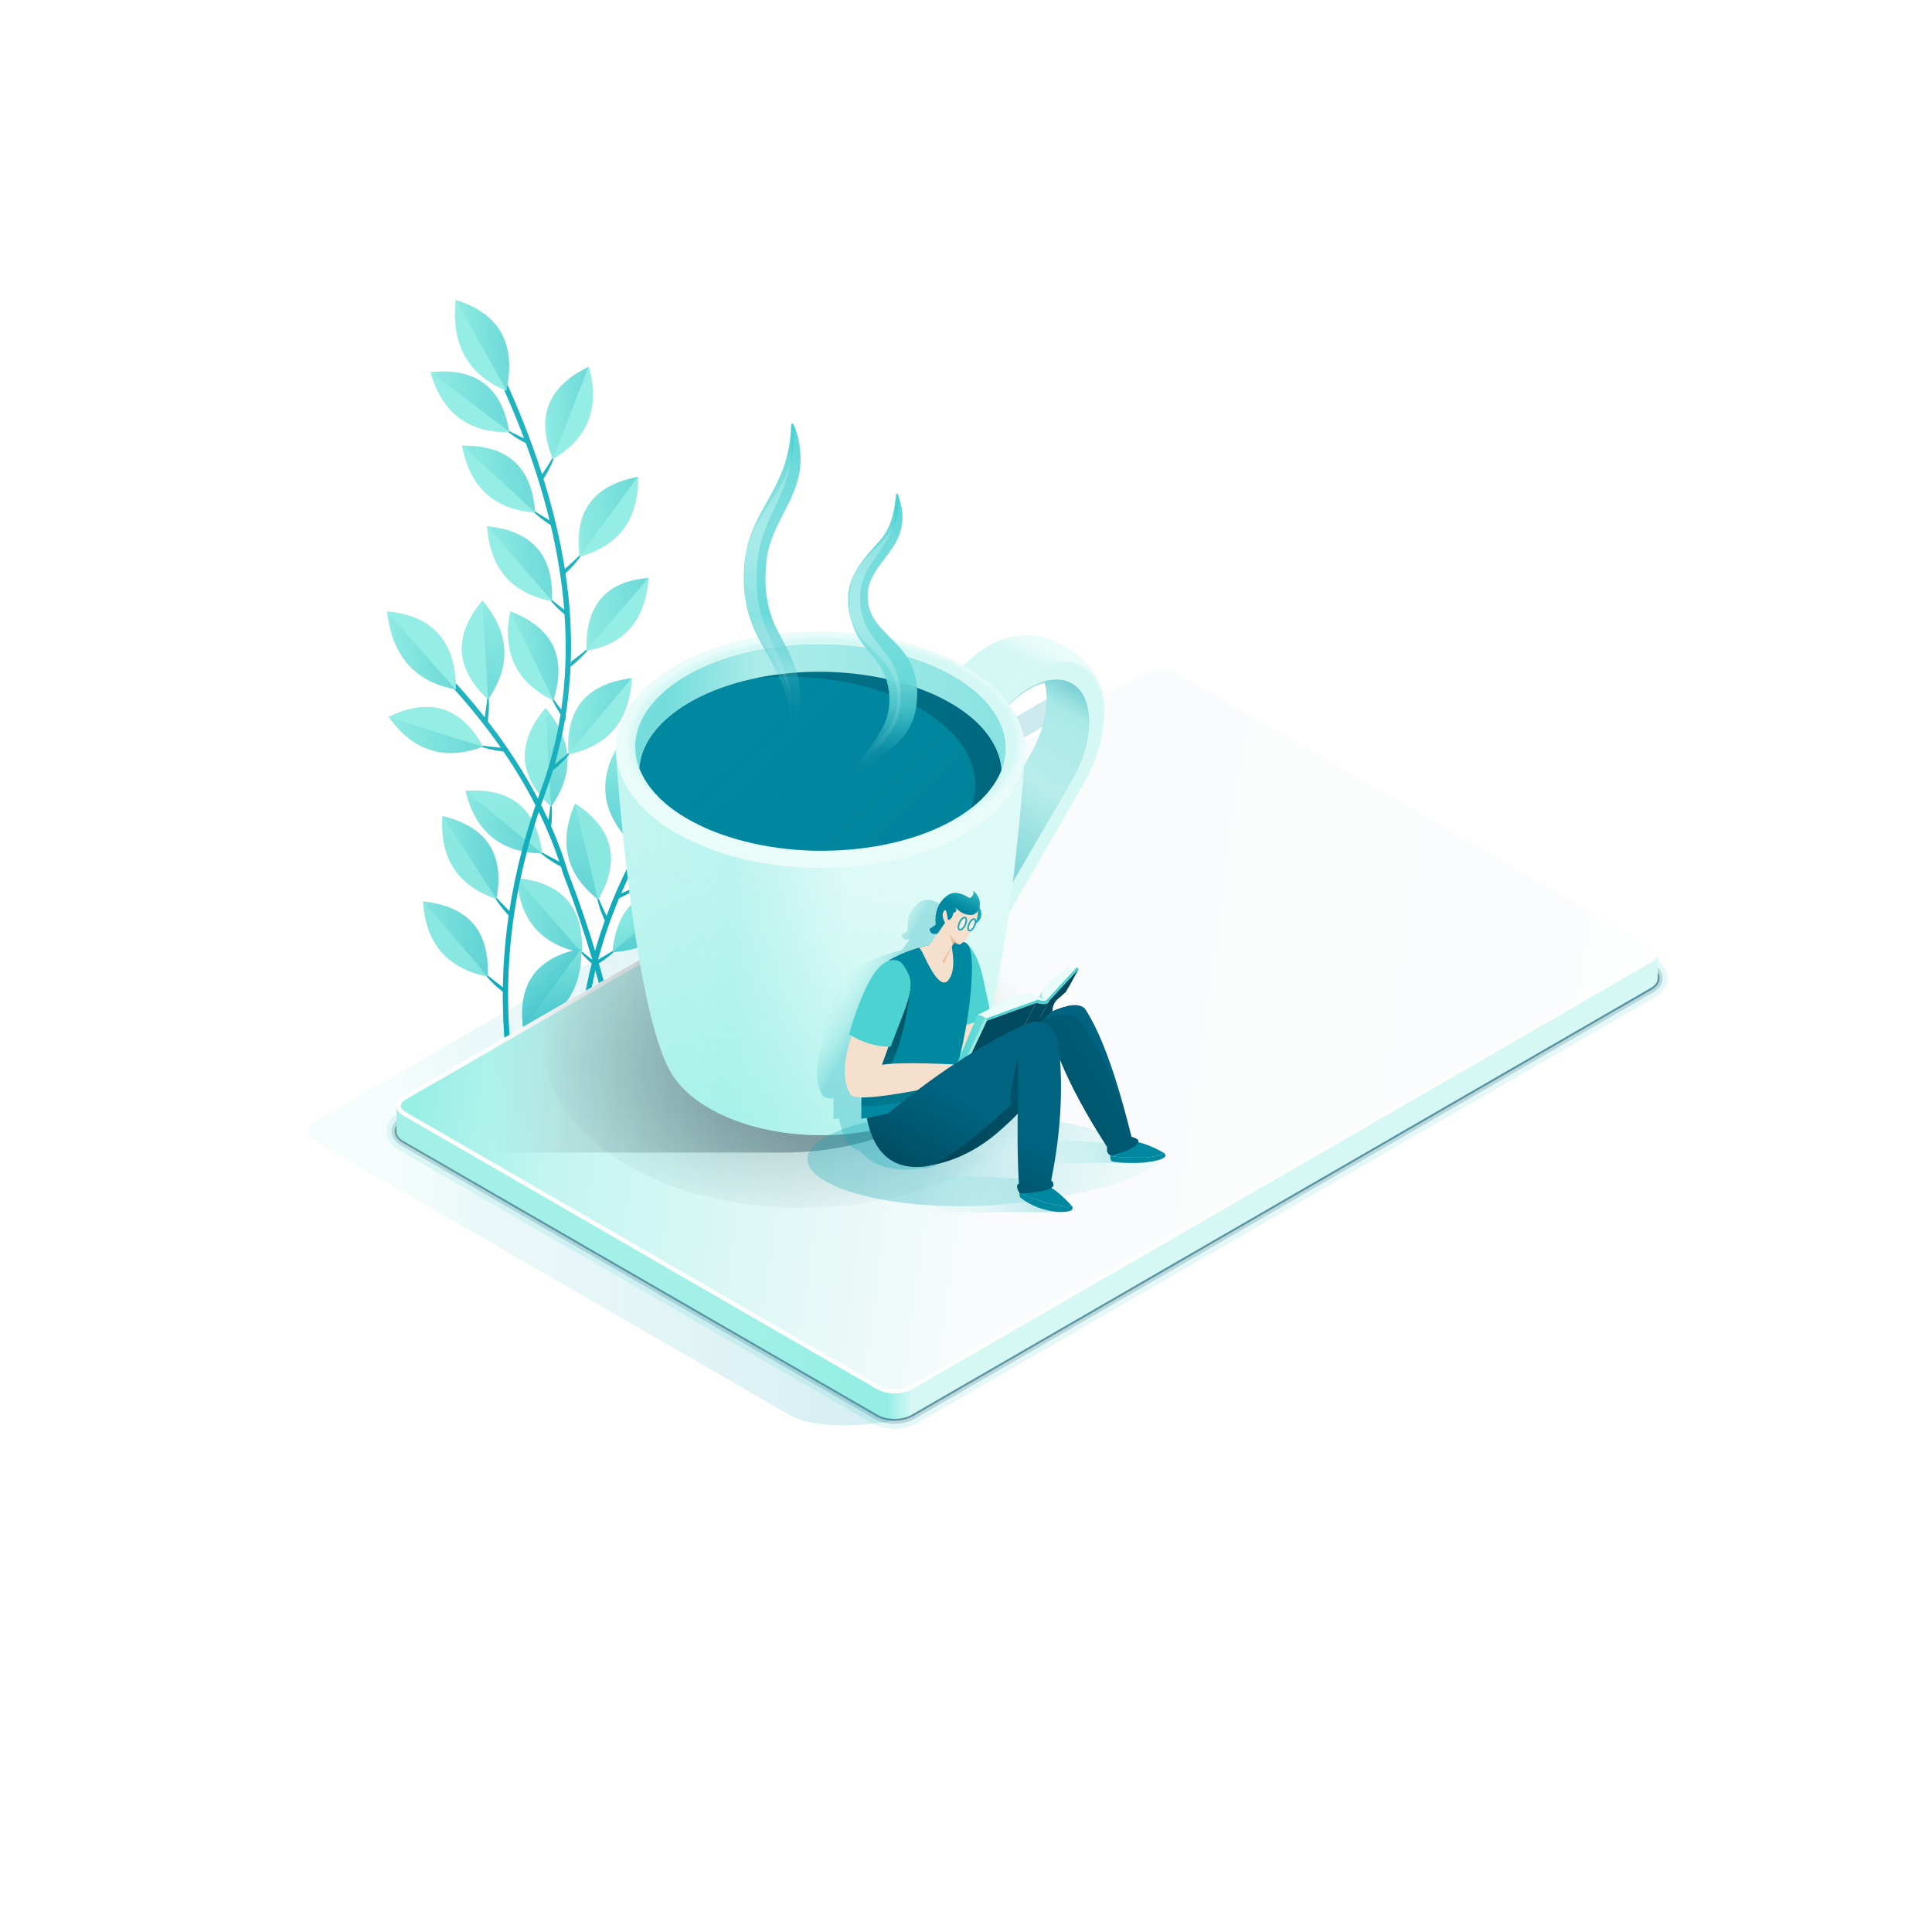 <?xml version="1.0" encoding="UTF-8"?><svg id="ARTWORK" xmlns="http://www.w3.org/2000/svg" xmlns:xlink="http://www.w3.org/1999/xlink" viewBox="0 0 2500 2500"><defs><style>.cls-1{fill:url(#Degradado_sin_nombre_17);}.cls-1,.cls-2,.cls-3,.cls-4,.cls-5,.cls-6,.cls-7,.cls-8,.cls-9,.cls-10,.cls-11,.cls-12,.cls-13,.cls-14,.cls-15,.cls-16,.cls-17,.cls-18,.cls-19,.cls-20,.cls-21,.cls-22,.cls-23,.cls-24,.cls-25,.cls-26,.cls-27,.cls-28,.cls-29,.cls-30,.cls-31,.cls-32,.cls-33,.cls-34,.cls-35,.cls-36,.cls-37,.cls-38,.cls-39,.cls-40,.cls-41,.cls-42,.cls-43,.cls-44,.cls-45,.cls-46,.cls-47,.cls-48,.cls-49,.cls-50,.cls-51,.cls-52,.cls-53,.cls-54,.cls-55,.cls-56,.cls-57,.cls-58,.cls-59,.cls-60,.cls-61,.cls-62,.cls-63,.cls-64,.cls-65,.cls-66,.cls-67,.cls-68,.cls-69,.cls-70,.cls-71,.cls-72{stroke-width:0px;}.cls-2{fill:url(#linear-gradient-38);}.cls-3{fill:url(#linear-gradient-12);}.cls-4{fill:url(#Degradado_sin_nombre_5-4);}.cls-5{fill:url(#Degradado_sin_nombre_14);}.cls-6{fill:url(#linear-gradient-17);}.cls-7{fill:url(#linear-gradient-19);}.cls-8{fill:url(#linear-gradient-33);}.cls-9{fill:url(#linear-gradient);}.cls-73{opacity:.15;stroke:#4dd2d2;stroke-width:26px;}.cls-73,.cls-74,.cls-23,.cls-75,.cls-76,.cls-77{fill:none;}.cls-10{fill:url(#linear-gradient-21);}.cls-11{fill:url(#linear-gradient-6);}.cls-78{filter:url(#AI_DesenfoqueGaussiano_4);}.cls-12{fill:url(#Degradado_sin_nombre_35);}.cls-13{fill:#d5f8f5;}.cls-14{fill:#fcfdfd;}.cls-79{isolation:isolate;}.cls-74{opacity:.47;stroke-width:5px;}.cls-74,.cls-77{stroke:#004a5f;}.cls-15{fill:url(#linear-gradient-42);}.cls-16{fill:#00637f;}.cls-17{fill:url(#Degradado_sin_nombre_5-2);}.cls-18{fill:url(#linear-gradient-15);}.cls-19{fill:url(#linear-gradient-11);}.cls-80{opacity:.64;}.cls-20{fill:url(#linear-gradient-5);}.cls-21,.cls-81{fill:rgba(255,255,255,.72);}.cls-22{fill:#0088a1;}.cls-24{fill:url(#linear-gradient-31);}.cls-25{fill:url(#Degradado_sin_nombre_5-3);}.cls-26{fill:url(#linear-gradient-34);}.cls-26,.cls-47{opacity:.49;}.cls-27{fill:#f5e0cd;}.cls-28{fill:url(#linear-gradient-41);}.cls-29{fill:url(#linear-gradient-40);}.cls-30{fill:url(#linear-gradient-13);}.cls-31{fill:url(#linear-gradient-23);}.cls-32{fill:url(#linear-gradient-25);}.cls-33{fill:url(#linear-gradient-43);}.cls-34{fill:url(#linear-gradient-16);}.cls-35{fill:url(#linear-gradient-22);}.cls-36{fill:#fff;}.cls-37{fill:#ecc19c;}.cls-38{fill:url(#linear-gradient-35);}.cls-39{fill:url(#Degradado_sin_nombre_4);}.cls-40{fill:url(#linear-gradient-32);}.cls-82{filter:url(#AI_DesenfoqueGaussiano_4-3);}.cls-41{fill:url(#linear-gradient-20);}.cls-42{fill:url(#Degradado_sin_nombre_7);}.cls-75{stroke-width:2px;}.cls-75,.cls-81,.cls-76{stroke:#12abbb;}.cls-75,.cls-76{stroke-linecap:square;stroke-linejoin:round;}.cls-43{fill:url(#linear-gradient-14);}.cls-44{fill:url(#linear-gradient-2);}.cls-45{fill:#eafcfa;}.cls-46{fill:url(#Degradado_sin_nombre_18);}.cls-47{fill:url(#linear-gradient-37);}.cls-48{fill:url(#linear-gradient-7);}.cls-49{fill:url(#linear-gradient-39);}.cls-50{fill:url(#linear-gradient-3);}.cls-83{filter:url(#AI_DesenfoqueGaussiano_4-2);}.cls-84{clip-path:url(#clippath);}.cls-51{fill:url(#linear-gradient-9);}.cls-52{fill:url(#linear-gradient-27);}.cls-81{stroke-miterlimit:10;}.cls-53{fill:#4dd2d2;}.cls-54{fill:url(#linear-gradient-36);}.cls-76{stroke-width:2px;}.cls-55{fill:url(#linear-gradient-8);}.cls-56{fill:url(#linear-gradient-24);}.cls-57{fill:url(#linear-gradient-26);}.cls-58{fill:url(#linear-gradient-18);}.cls-59{fill:#95eee5;}.cls-60{fill:url(#linear-gradient-30);}.cls-85{mask:url(#mask);}.cls-61{fill:#12abbb;}.cls-62{fill:url(#linear-gradient-44);}.cls-63{fill:url(#linear-gradient-29);}.cls-64{fill:url(#Degradado_sin_nombre_2);}.cls-65{fill:url(#Degradado_sin_nombre_10);}.cls-66{fill:url(#linear-gradient-28);}.cls-86{filter:url(#AI_DesenfoqueGaussiano_4-4);}.cls-67{fill:url(#linear-gradient-10);}.cls-68{fill:url(#Degradado_sin_nombre_57);}.cls-69{fill:url(#Degradado_sin_nombre_5);}.cls-70{fill:url(#linear-gradient-4);}.cls-71{fill:url(#Degradado_sin_nombre_22);}.cls-77{opacity:.18;stroke-width:13px;}.cls-72{fill:url(#Degradado_sin_nombre_6);}</style><linearGradient id="Degradado_sin_nombre_35" x1="2066.12" y1="1369.14" x2="512.92" y2="1369.14" gradientUnits="userSpaceOnUse"><stop offset=".13" stop-color="#0088a1" stop-opacity=".3"/><stop offset=".85" stop-color="#12abbb" stop-opacity=".1"/><stop offset=".93" stop-color="#36bdc6" stop-opacity=".1"/><stop offset="1" stop-color="#98efe6" stop-opacity=".1"/></linearGradient><linearGradient id="linear-gradient" x1="661.24" y1="780.45" x2="616.59" y2="899.28" gradientTransform="translate(-64.46 51.64) rotate(-3.89)" gradientUnits="userSpaceOnUse"><stop offset="0" stop-color="#95eee5" stop-opacity=".1"/><stop offset=".07" stop-color="#36bdc6" stop-opacity=".1"/><stop offset=".15" stop-color="#12abbb" stop-opacity=".1"/><stop offset=".87" stop-color="#12abbb" stop-opacity=".3"/></linearGradient><linearGradient id="linear-gradient-2" x1="513.83" y1="829.56" x2="595.84" y2="829.56" xlink:href="#linear-gradient"/><linearGradient id="linear-gradient-3" x1="506.66" y1="938.64" x2="625.86" y2="938.64" xlink:href="#linear-gradient"/><linearGradient id="linear-gradient-4" x1="599.37" y1="1058.51" x2="692.86" y2="1058.51" xlink:href="#linear-gradient"/><linearGradient id="linear-gradient-5" x1="657.99" y1="1182.8" x2="735.42" y2="1182.8" xlink:href="#linear-gradient"/><linearGradient id="linear-gradient-6" x1="901.47" y1="1273.55" x2="776.08" y2="1314.25" xlink:href="#linear-gradient"/><linearGradient id="linear-gradient-7" x1="732.72" y1="924.53" x2="690.05" y2="1042.7" xlink:href="#linear-gradient"/><linearGradient id="linear-gradient-8" x1="652.66" y1="1277.67" x2="735.12" y2="1277.67" xlink:href="#linear-gradient"/><linearGradient id="linear-gradient-9" x1="629.88" y1="440.82" x2="693.33" y2="440.82" xlink:href="#linear-gradient"/><linearGradient id="linear-gradient-10" x1="591.08" y1="513.1" x2="687.44" y2="513.1" xlink:href="#linear-gradient"/><linearGradient id="linear-gradient-11" x1="625.4" y1="615.01" x2="713.71" y2="615.01" xlink:href="#linear-gradient"/><linearGradient id="linear-gradient-12" x1="650.7" y1="726.07" x2="728.67" y2="726.07" xlink:href="#linear-gradient"/><linearGradient id="linear-gradient-13" x1="672.97" y1="846.19" x2="730.12" y2="846.19" xlink:href="#linear-gradient"/><linearGradient id="linear-gradient-14" x1="567.64" y1="1101" x2="634.49" y2="1101" xlink:href="#linear-gradient"/><linearGradient id="linear-gradient-15" x1="534.99" y1="1204.9" x2="612.82" y2="1204.9" xlink:href="#linear-gradient"/><linearGradient id="linear-gradient-16" x1="734.25" y1="535.99" x2="795.67" y2="535.99" xlink:href="#linear-gradient"/><linearGradient id="linear-gradient-17" x1="766.91" y1="673.35" x2="849.71" y2="673.35" xlink:href="#linear-gradient"/><linearGradient id="linear-gradient-18" x1="767.88" y1="800.14" x2="854.5" y2="800.14" xlink:href="#linear-gradient"/><linearGradient id="linear-gradient-19" x1="735.54" y1="930.13" x2="823.85" y2="930.13" xlink:href="#linear-gradient"/><linearGradient id="linear-gradient-20" x1="753.86" y1="1032.54" x2="738.76" y2="1167.12" xlink:href="#linear-gradient"/><linearGradient id="linear-gradient-21" x1="813.03" y1="1121.11" x2="922.3" y2="1121.11" xlink:href="#linear-gradient"/><linearGradient id="linear-gradient-22" x1="836.46" y1="1025.7" x2="929.37" y2="1025.7" xlink:href="#linear-gradient"/><linearGradient id="linear-gradient-23" x1="882.03" y1="1182.71" x2="759.27" y2="1220.79" xlink:href="#linear-gradient"/><linearGradient id="linear-gradient-24" x1="813.54" y1="982.97" x2="783.99" y2="1082.1" xlink:href="#linear-gradient"/><linearGradient id="linear-gradient-25" x1="697.05" y1="921.98" x2="820.81" y2="1383.42" gradientTransform="translate(-8.19 6.33) rotate(-.5)" gradientUnits="userSpaceOnUse"><stop offset="0" stop-color="#95eee5" stop-opacity=".1"/><stop offset=".28" stop-color="#36bdc6" stop-opacity=".1"/><stop offset=".61" stop-color="#12abbb" stop-opacity=".1"/><stop offset="1" stop-color="#12abbb"/></linearGradient><linearGradient id="linear-gradient-26" x1="957.09" y1="1534.64" x2="1305.69" y2="1534.64" gradientUnits="userSpaceOnUse"><stop offset="0" stop-color="#a2f0e8"/><stop offset=".26" stop-color="#99efe6"/><stop offset=".46" stop-color="#95eee5"/><stop offset=".55" stop-color="#95eee5"/><stop offset=".64" stop-color="#d5f8f5"/><stop offset="1" stop-color="#d5f8f5"/></linearGradient><linearGradient id="linear-gradient-27" x1="566.38" y1="1223.94" x2="2250.45" y2="1462.25" gradientUnits="userSpaceOnUse"><stop offset="0" stop-color="#98efe6"/><stop offset=".11" stop-color="#c4f5f0"/><stop offset=".45" stop-color="#fafbfc"/><stop offset="1" stop-color="#fcfdfd"/></linearGradient><clipPath id="clippath"><path id="SVGID" class="cls-23" d="m2145,1232.42v.86c-.19,4.46-3.21,8.89-9.06,12.26l-6.59,3.81-949.77,548.39c-12.09,6.98-31.88,6.98-43.97,0l-606.8-350.36-6.59-3.81c-6.04-3.5-9.06-8.09-9.06-12.69s3.02-9.2,9.06-12.69l956.36-552.2c12.09-6.98,31.88-6.98,43.97,0l613.39,354.17c5.86,3.38,8.88,7.8,9.06,12.26Z"/></clipPath><radialGradient id="Degradado_sin_nombre_10" cx="-14790.11" cy="-2661.86" fx="-14790.11" fy="-2661.86" r="53.3" gradientTransform="translate(-53597.99 49387.14) rotate(148.55) scale(5.26 -4.68) skewX(-23.71)" gradientUnits="userSpaceOnUse"><stop offset="0" stop-color="#002530" stop-opacity=".3"/><stop offset="1" stop-color="#002530" stop-opacity="0"/></radialGradient><linearGradient id="Degradado_sin_nombre_6" x1="-7059.55" y1="-6941.58" x2="-6870.97" y2="-6941.58" gradientTransform="translate(-43151.92 48369.96) rotate(-180) scale(6.29 -6.78)" gradientUnits="userSpaceOnUse"><stop offset="0" stop-color="#002530" stop-opacity=".5"/><stop offset=".43" stop-color="#002530" stop-opacity=".1"/><stop offset=".52" stop-color="#002530" stop-opacity="0"/></linearGradient><linearGradient id="Degradado_sin_nombre_22" x1="1383.6" y1="791.85" x2="1205.06" y2="1151.17" gradientUnits="userSpaceOnUse"><stop offset="0" stop-color="#d5f8f5"/><stop offset=".02" stop-color="#dbf9f6"/><stop offset=".08" stop-color="#e6fbf9"/><stop offset=".14" stop-color="#eafcfa"/><stop offset=".2" stop-color="#d5f8f5"/><stop offset=".37" stop-color="#d5f8f5"/><stop offset=".57" stop-color="#d5f8f5"/><stop offset=".99" stop-color="#d5f8f5"/></linearGradient><linearGradient id="Degradado_sin_nombre_18" x1="1368.2" y1="876.76" x2="1270.78" y2="1090.64" gradientUnits="userSpaceOnUse"><stop offset="0" stop-color="#00637f" stop-opacity=".3"/><stop offset=".21" stop-color="#00637f" stop-opacity=".1"/><stop offset=".53" stop-color="#00637f" stop-opacity=".14"/><stop offset=".77" stop-color="#00637f" stop-opacity=".2"/></linearGradient><linearGradient id="linear-gradient-28" x1="1416.58" y1="843.94" x2="1266.7" y2="1090.72" gradientUnits="userSpaceOnUse"><stop offset=".12" stop-color="#d5f8f5" stop-opacity=".3"/><stop offset=".29" stop-color="#d5f8f5" stop-opacity=".7"/><stop offset=".64" stop-color="#d5f8f5" stop-opacity=".8"/><stop offset=".99" stop-color="#d5f8f5" stop-opacity=".5"/></linearGradient><radialGradient id="Degradado_sin_nombre_17" cx="1058.61" cy="960.62" fx="1058.61" fy="960.62" r="265.38" gradientTransform="translate(8.09 442.25) scale(1 .54)" gradientUnits="userSpaceOnUse"><stop offset=".9" stop-color="#d5f8f5"/><stop offset=".93" stop-color="#d5f8f5"/><stop offset=".97" stop-color="#eafcfa"/></radialGradient><linearGradient id="linear-gradient-29" x1="1301.94" y1="1223.42" x2="444.18" y2="1225.66" gradientUnits="userSpaceOnUse"><stop offset="0" stop-color="#eafcfa" stop-opacity=".4"/><stop offset=".24" stop-color="#eafcfa" stop-opacity=".4"/><stop offset=".41" stop-color="#95eee5" stop-opacity=".4"/><stop offset="1" stop-color="#95eee5" stop-opacity="0"/></linearGradient><linearGradient id="Degradado_sin_nombre_4" x1="979.69" y1="1502.04" x2="1043.89" y2="1127.28" gradientUnits="userSpaceOnUse"><stop offset=".14" stop-color="#95eee5" stop-opacity=".5"/><stop offset=".17" stop-color="#95eee5" stop-opacity=".48"/><stop offset=".56" stop-color="#95eee5" stop-opacity=".22"/><stop offset=".85" stop-color="#95eee5" stop-opacity=".06"/><stop offset="1" stop-color="#95eee5" stop-opacity="0"/></linearGradient><linearGradient id="Degradado_sin_nombre_2" x1="785.03" y1="915.18" x2="1471.92" y2="915.18" gradientUnits="userSpaceOnUse"><stop offset=".12" stop-color="#d5f8f5" stop-opacity=".3"/><stop offset=".29" stop-color="#d5f8f5" stop-opacity=".7"/><stop offset=".64" stop-color="#d5f8f5" stop-opacity=".5"/><stop offset=".99" stop-color="#d5f8f5" stop-opacity=".3"/></linearGradient><linearGradient id="linear-gradient-30" x1="1002.14" y1="925.14" x2="1256.34" y2="1188.29" gradientUnits="userSpaceOnUse"><stop offset="0" stop-color="#004a5f" stop-opacity="0"/><stop offset="1" stop-color="#004a5f" stop-opacity=".1"/></linearGradient><linearGradient id="linear-gradient-31" x1="1028.08" y1="938.89" x2="1952.39" y2="1059.45" gradientUnits="userSpaceOnUse"><stop offset=".16" stop-color="#004a5f" stop-opacity=".4"/><stop offset="1" stop-color="#004a5f"/></linearGradient><linearGradient id="linear-gradient-32" x1="1142.14" y1="643.78" x2="1142.14" y2="972.12" gradientUnits="userSpaceOnUse"><stop offset=".62" stop-color="#4dd2d2"/><stop offset=".68" stop-color="#4bd1d1" stop-opacity=".98"/><stop offset=".73" stop-color="#48cfd0" stop-opacity=".93"/><stop offset=".78" stop-color="#43cbce" stop-opacity=".84"/><stop offset=".83" stop-color="#3cc7cb" stop-opacity=".72"/><stop offset=".88" stop-color="#32c0c7" stop-opacity=".56"/><stop offset=".93" stop-color="#27b9c3" stop-opacity=".36"/><stop offset=".98" stop-color="#19b0be" stop-opacity=".14"/><stop offset="1" stop-color="#12abbb" stop-opacity="0"/></linearGradient><linearGradient id="linear-gradient-33" x1="1142.1" y1="1028.96" x2="1142.1" y2="651.23" gradientUnits="userSpaceOnUse"><stop offset=".07" stop-color="#eafcfa" stop-opacity="0"/><stop offset=".62" stop-color="#eafcfa" stop-opacity=".3"/><stop offset=".73" stop-color="#eafcfa" stop-opacity=".29"/><stop offset=".84" stop-color="#eafcfa" stop-opacity=".24"/><stop offset=".93" stop-color="#eafcfa" stop-opacity=".17"/><stop offset="1" stop-color="#eafcfa" stop-opacity=".1"/></linearGradient><linearGradient id="linear-gradient-34" x1="1131.97" y1="1028.96" x2="1131.97" y2="651.23" gradientUnits="userSpaceOnUse"><stop offset=".1" stop-color="#eafcfa" stop-opacity="0"/><stop offset=".61" stop-color="#eafcfa" stop-opacity=".8"/><stop offset=".67" stop-color="#eafcfa" stop-opacity=".79"/><stop offset=".73" stop-color="#eafcfa" stop-opacity=".74"/><stop offset=".79" stop-color="#eafcfa" stop-opacity=".67"/><stop offset=".84" stop-color="#eafcfa" stop-opacity=".56"/><stop offset=".9" stop-color="#eafcfa" stop-opacity=".43"/><stop offset=".95" stop-color="#eafcfa" stop-opacity=".26"/><stop offset="1" stop-color="#eafcfa" stop-opacity=".1"/></linearGradient><linearGradient id="linear-gradient-35" x1="999.23" y1="936.49" x2="999.23" y2="547.97" gradientUnits="userSpaceOnUse"><stop offset=".11" stop-color="#12abbb" stop-opacity="0"/><stop offset=".14" stop-color="#19afbd" stop-opacity=".12"/><stop offset=".37" stop-color="#4dd2d2"/></linearGradient><linearGradient id="linear-gradient-36" x1="999.12" y1="936.49" x2="999.12" y2="558.75" gradientUnits="userSpaceOnUse"><stop offset="0" stop-color="#eafcfa" stop-opacity="0"/><stop offset=".61" stop-color="#eafcfa" stop-opacity=".3"/><stop offset=".72" stop-color="#eafcfa" stop-opacity=".29"/><stop offset=".83" stop-color="#eafcfa" stop-opacity=".24"/><stop offset=".93" stop-color="#eafcfa" stop-opacity=".17"/><stop offset="1" stop-color="#eafcfa" stop-opacity=".1"/></linearGradient><linearGradient id="linear-gradient-37" x1="993.95" y1="936.49" x2="993.95" y2="558.75" gradientUnits="userSpaceOnUse"><stop offset="0" stop-color="#eafcfa" stop-opacity="0"/><stop offset=".61" stop-color="#eafcfa" stop-opacity=".8"/><stop offset=".67" stop-color="#eafcfa" stop-opacity=".79"/><stop offset=".73" stop-color="#eafcfa" stop-opacity=".74"/><stop offset=".79" stop-color="#eafcfa" stop-opacity=".67"/><stop offset=".84" stop-color="#eafcfa" stop-opacity=".56"/><stop offset=".9" stop-color="#eafcfa" stop-opacity=".43"/><stop offset=".95" stop-color="#eafcfa" stop-opacity=".26"/><stop offset="1" stop-color="#eafcfa" stop-opacity=".1"/></linearGradient><filter id="AI_DesenfoqueGaussiano_4"><feGaussianBlur stdDeviation="4"/></filter><linearGradient id="linear-gradient-38" x1="1083.56" y1="1279.9" x2="1132.53" y2="1307.65" gradientUnits="userSpaceOnUse"><stop offset="0" stop-color="#eafcfa" stop-opacity=".1"/><stop offset=".05" stop-color="#b9f4ee" stop-opacity=".1"/><stop offset=".15" stop-color="#95eee5" stop-opacity=".1"/><stop offset=".87" stop-color="#12abbb" stop-opacity=".3"/></linearGradient><filter id="AI_DesenfoqueGaussiano_4-2"><feGaussianBlur stdDeviation="4"/></filter><linearGradient id="linear-gradient-39" x1="1202.74" y1="1544.18" x2="1394.58" y2="1544.18" xlink:href="#linear-gradient-38"/><linearGradient id="Degradado_sin_nombre_57" x1="1529.58" y1="1444.95" x2="1030.13" y2="1441.96" gradientUnits="userSpaceOnUse"><stop offset="0" stop-color="#fff"/><stop offset=".14" stop-color="#e1e1e1"/><stop offset=".45" stop-color="#959595"/><stop offset=".89" stop-color="#1d1d1d"/><stop offset="1" stop-color="#000"/></linearGradient><mask id="mask" x="997.85" y="1298.95" width="621.29" height="289.35" maskUnits="userSpaceOnUse"><rect class="cls-68" x="997.85" y="1298.95" width="621.29" height="289.35"/></mask><filter id="AI_DesenfoqueGaussiano_4-3"><feGaussianBlur stdDeviation="4"/></filter><linearGradient id="Degradado_sin_nombre_14" x1="1538.84" y1="1593.42" x2="1035.57" y2="1427.21" gradientUnits="userSpaceOnUse"><stop offset="0" stop-color="#eafcfa" stop-opacity=".1"/><stop offset=".04" stop-color="#b9f4ee" stop-opacity=".1"/><stop offset=".13" stop-color="#95eee5" stop-opacity=".1"/><stop offset=".65" stop-color="#12abbb" stop-opacity=".3"/></linearGradient><filter id="AI_DesenfoqueGaussiano_4-4"><feGaussianBlur stdDeviation="4"/></filter><linearGradient id="linear-gradient-40" x1="1324.52" y1="1488.16" x2="1518.72" y2="1488.16" xlink:href="#linear-gradient-38"/><linearGradient id="Degradado_sin_nombre_5" x1="1552.32" y1="1314.57" x2="948.14" y2="1674.11" gradientUnits="userSpaceOnUse"><stop offset=".09" stop-color="#002530" stop-opacity="0"/><stop offset="1" stop-color="#002530"/></linearGradient><linearGradient id="Degradado_sin_nombre_5-2" x1="1184.27" y1="1495.89" x2="1134.57" y2="1190.67" xlink:href="#Degradado_sin_nombre_5"/><linearGradient id="linear-gradient-41" x1="1240.58" y1="1174.05" x2="1261.55" y2="1132.11" gradientUnits="userSpaceOnUse"><stop offset="0" stop-color="#4dd2d2" stop-opacity="0"/><stop offset="1" stop-color="#4dd2d2"/></linearGradient><linearGradient id="linear-gradient-42" x1="1333.22" y1="1348.73" x2="1305.6" y2="1291.43" gradientUnits="userSpaceOnUse"><stop offset="0" stop-color="#004a5f"/><stop offset=".58" stop-color="#004a5f"/><stop offset=".98" stop-color="#004a5f"/><stop offset="1" stop-color="#004a5f"/></linearGradient><linearGradient id="linear-gradient-43" x1="1233.55" y1="1335.42" x2="1350.59" y2="1335.42" gradientUnits="userSpaceOnUse"><stop offset="0" stop-color="#4dd2d2"/><stop offset=".21" stop-color="#5ed8d6"/><stop offset=".73" stop-color="#85e8e1"/><stop offset="1" stop-color="#95eee5"/></linearGradient><linearGradient id="linear-gradient-44" x1="1332.13" y1="1324.8" x2="1347.32" y2="1317.55" xlink:href="#linear-gradient-42"/><linearGradient id="Degradado_sin_nombre_7" x1="1234.36" y1="1349.56" x2="1391.37" y2="1253.94" gradientUnits="userSpaceOnUse"><stop offset="0" stop-color="#eafcfa"/><stop offset=".99" stop-color="#eafcfa"/><stop offset=".99" stop-color="#eafcfa" stop-opacity=".9"/></linearGradient><linearGradient id="Degradado_sin_nombre_5-3" x1="1283.41" y1="1417.44" x2="1121.87" y2="1704.8" xlink:href="#Degradado_sin_nombre_5"/><linearGradient id="Degradado_sin_nombre_5-4" x1="1229.86" y1="1483.69" x2="1452.76" y2="1259.23" xlink:href="#Degradado_sin_nombre_5"/></defs><g id="paper"><path class="cls-73" d="m2145,1265.43v.86c-.19,4.46-3.21,8.89-9.06,12.26l-6.59,3.81-949.77,548.39c-12.09,6.98-31.88,6.98-43.97,0l-606.8-350.36-6.59-3.81c-6.04-3.5-9.06-8.09-9.06-12.69s3.02-9.2,9.06-12.69l956.36-552.2c12.09-6.98,31.88-6.98,43.97,0l613.39,354.17c5.86,3.38,8.88,7.8,9.06,12.26Z"/><path class="cls-77" d="m2145,1265.43v.86c-.19,4.46-3.21,8.89-9.06,12.26l-6.59,3.81-949.77,548.39c-12.09,6.98-31.88,6.98-43.97,0l-606.8-350.36-6.59-3.81c-6.04-3.5-9.06-8.09-9.06-12.69s3.02-9.2,9.06-12.69l956.36-552.2c12.09-6.98,31.88-6.98,43.97,0l613.39,354.17c5.86,3.38,8.88,7.8,9.06,12.26Z"/><path class="cls-74" d="m2145,1265.43v.86c-.19,4.46-3.21,8.89-9.06,12.26l-6.59,3.81-949.77,548.39c-12.09,6.98-31.88,6.98-43.97,0l-606.8-350.36-6.59-3.81c-6.04-3.5-9.06-8.09-9.06-12.69s3.02-9.2,9.06-12.69l956.36-552.2c12.09-6.98,31.88-6.98,43.97,0l613.39,354.17c5.86,3.38,8.88,7.8,9.06,12.26Z"/><path class="cls-12" d="m2145,1266.52v.86c-.19,4.46-3.21,8.89-9.06,12.26l-6.59,3.81-949.77,548.39c-12.09,6.98-112.75,25.21-158.29-1.09l-606.8-350.36-6.59-3.81c-6.04-3.5-9.06-8.09-9.06-12.69s3.02-9.2,9.06-12.69l956.36-552.2c12.09-6.98,67.05-6.98,79.14,0l692.54,355.26c5.86,3.38,8.88,7.8,9.06,12.26Z"/><g id="plant4"><g id="C"><path class="cls-61" d="m800.45,1344.72l-.53,3.5c-14.74-72.31-36.4-145.76-64.87-219.49-5.93-19.92-13.24-39.77-21.88-59.52,1.47-12.12,1.47-23.26.02-33.44l-.15-1.25c-.83,8.84-1.94,17.84-3.3,26.98-19.75-43.33-46.01-86.18-78.58-128.22,1.84-13.27,2-25.42.42-36.42l-.15-1.25c-1.01,10.66-2.41,21.54-4.18,32.64-14.27-18.11-29.7-36.07-46.3-53.86l-2.28-2.45-4.89,4.56,2.28,2.44c27.17,29.12,51.19,58.7,72.02,88.62-11-1.01-21.72-2.31-32.12-3.93l1.17.46c10.01,4.13,21.49,6.93,34.39,8.44,31.96,46.78,56.11,94.4,72.18,142.44-10.31-5.21-20.21-10.62-29.67-16.21l.92.86c8.22,7.98,18.49,15.19,30.8,21.64,1.01,3.16,2,6.32,2.94,9.49.03.08.06.17.09.25,14.35,37.15,26.93,74.22,37.81,111.11-6.97-5.33-13.68-10.72-20.12-16.18l.76,1c5.64,7.73,12.81,15.16,21.44,22.32,20.77,71.92,34.9,143.1,42.11,212.72l.34,3.33,6.65-.69-.34-3.33c-3.78-36.53-9.5-73.5-17.02-110.77,11.07-8.27,20.04-16.96,26.87-26.08l.78-.99c-8.72,7.22-17.91,14.3-27.59,21.26Z"/><path class="cls-59" d="m624.42,777.18l7.1,127.75c-42.67-40.05-45.04-82.64-7.1-127.75m7.1,127.75l-7.1-127.75c35.21,41.67,37.58,84.26,7.1,127.75Z"/><path class="cls-59" d="m631.52,904.94l-7.1-127.75c-37.94,45.12-35.57,87.7,7.1,127.75Z"/><path class="cls-9" d="m624.42,777.18l7.1,127.75c30.47-43.5,28.1-86.08-7.1-127.75Z"/><path class="cls-59" d="m500.8,791.3l89.04,100.78c-.18-61.93-29.86-95.52-89.04-100.78m89.04,100.78l-89.04-100.78c6.49,57.54,36.17,91.14,89.04,100.78Z"/><path class="cls-44" d="m589.83,892.08l-89.04-100.78c6.49,57.54,36.17,91.14,89.04,100.78Z"/><path class="cls-59" d="m500.8,791.3l89.04,100.78c-.18-61.93-29.86-95.52-89.04-100.78Z"/><path class="cls-59" d="m502.87,927.7l122.08,38.35c-28.31-51.22-69-64.01-122.08-38.35m122.08,38.35l-122.08-38.35c31.72,44.39,72.41,57.17,122.08,38.35Z"/><path class="cls-50" d="m502.87,927.7c31.72,44.39,72.41,57.17,122.08,38.35l-122.08-38.35Z"/><path class="cls-59" d="m502.87,927.7l122.08,38.35c-28.31-51.22-69-64.01-122.08-38.35Z"/><path class="cls-59" d="m602.31,1023.51l99.19,80.83c-7.33-58.07-40.39-85.01-99.19-80.83m99.19,80.83l-99.19-80.83c13.02,52.98,46.09,79.93,99.19,80.83Z"/><path class="cls-59" d="m602.31,1023.51l99.19,80.83c-7.33-58.07-40.39-85.01-99.19-80.83Z"/><path class="cls-70" d="m602.31,1023.51c13.02,52.98,46.09,79.92,99.19,80.83l-99.19-80.83Z"/><path class="cls-59" d="m668.72,1136.31l84.15,96.39c2.56-58.47-25.49-90.6-84.15-96.39m84.15,96.39l-84.15-96.39c3.91,54.42,31.96,86.55,84.15,96.39Z"/><path class="cls-20" d="m752.88,1232.7l-84.15-96.39c3.91,54.42,31.96,86.55,84.15,96.39Z"/><path class="cls-59" d="m668.72,1136.31l84.15,96.39c2.56-58.47-25.49-90.6-84.15-96.39Z"/><path class="cls-59" d="m906.83,1234.77l-85.31,95.36c-1.85-58.49,26.58-90.28,85.31-95.36m-85.31,95.36l85.31-95.36c-4.57,54.36-33.01,86.15-85.31,95.36Z"/><path class="cls-59" d="m821.52,1330.13l85.31-95.36c-58.73,5.08-87.17,36.87-85.31,95.36Z"/><path class="cls-11" d="m821.52,1330.13c52.3-9.21,80.74-41,85.31-95.36l-85.31,95.36Z"/><path id="_-" class="cls-59" d="m706.03,916.1l7.1,127.75c-42.67-40.05-45.04-82.64-7.1-127.75m7.1,127.75l-7.1-127.75c35.21,41.67,37.58,84.26,7.1,127.75Z"/><path class="cls-59" d="m713.14,1043.86l-7.1-127.75c-37.94,45.12-35.57,87.7,7.1,127.75Z"/><path class="cls-48" d="m706.03,916.1l7.1,127.75c30.47-43.5,28.1-86.08-7.1-127.75Z"/></g><g id="B"><path class="cls-61" d="m739.04,856.21l-.63,4.33c1.19-29.14.25-58.9-2.92-89.22-1.02-9.73-2.31-19.57-3.79-29.48,9.83-9.06,17.65-18.33,23.4-27.81l.68-1.06c-7.83,7.87-16.13,15.67-24.89,23.38-5.93-37.77-15.18-76.72-27.63-116.67,7.2-11.35,12.38-22.38,15.51-33.07l.38-1.2c-5.43,9.46-11.32,18.97-17.66,28.51-13.51-42.39-30.63-85.89-51.31-130.26l-1.41-3.03-6.06,2.83,1.41,3.03c12.74,27.35,24.06,54.29,34.03,80.84-9.25-4.38-18.2-8.9-26.79-13.61l.95.83c7.71,7,17.09,13.31,28.13,18.94,12.51,33.95,22.76,67.24,30.72,99.83-8.98-5.28-17.62-10.69-25.88-16.24l.87.91c7.08,7.72,15.92,14.89,26.49,21.54,8.84,37.44,14.69,73.98,17.48,109.53-7.79-5.94-15.26-11.97-22.39-18.08l.76,1.01c5.76,7.97,13.11,15.64,22.03,23.03,2.94,42.52,1.55,83.67-4.24,123.34-5.15-6.78-10.05-13.55-14.69-20.32l.47,1.17c3.14,8.24,7.57,16.59,13.28,25.04-5.26,33.41-13.57,65.78-25.07,97.06-9.37,25.49-17.53,51.25-24.24,76.57-7.17,27.04-12.79,54.06-16.92,81.03-7.78-7.72-15.16-15.49-22.1-23.31l.61,1.1c5,9.38,11.89,18.67,20.63,27.88-4.52,31.12-7.03,62.16-7.51,93.07-9.17-6.9-17.9-13.9-26.18-21.02l.76,1.01c6.45,8.97,14.93,17.56,25.38,25.8-.48,66.03,8.26,131.46,26.26,195.79l.9,3.22,6.44-1.8-.9-3.22c-11.63-41.58-19.36-83.63-23.2-126,9.13-8.68,16.43-17.53,21.87-26.57l.67-1.07c-7.26,7.37-14.96,14.66-23.04,21.89-6.68-81.17.9-163.52,22.78-246.08,6.66-25.12,14.75-50.68,24.05-75.98,3.25-8.83,6.22-17.76,8.97-26.77,10.59-8.57,19.13-17.48,25.56-26.74l.74-1.02c-7.61,6.77-15.63,13.45-24.02,20.04,5.4-18.68,9.8-37.73,13.13-57.12.16.21.31.42.47.63l.84-6.54c-.1-.13-.2-.26-.31-.4,3.3-20.68,5.42-41.74,6.37-63.14,10.72-8.23,19.38-16.95,25.97-26.15l.73-.98c-8.21,7.07-16.87,14-25.98,20.8Z"/><g id="leaf1_0_Layer0_0_FILL"><path class="cls-59" d="m752.23,1227.59l-75.28,103.48c-7.74-58.02,17.36-92.51,75.28-103.48m-75.28,103.48l75.28-103.48c.93,54.55-24.17,89.05-75.28,103.48Z"/></g><path class="cls-55" d="m676.95,1331.08l75.28-103.48c-57.92,10.97-83.02,45.46-75.28,103.48Z"/><path class="cls-59" d="m676.95,1331.08c51.12-14.43,76.21-48.93,75.28-103.48l-75.28,103.48Z"/><path class="cls-59" d="m655.24,505.53c13.02-60.55-8.82-99.69-65.52-117.44l65.52,117.44m-65.52-117.44c-5.92,57.61,15.92,96.75,65.52,117.44l-65.52-117.44Z"/><path class="cls-51" d="m589.72,388.09l65.52,117.44c13.02-60.55-8.82-99.69-65.52-117.44Z"/><path class="cls-59" d="m655.24,505.53l-65.52-117.44c-5.92,57.61,15.92,96.75,65.52,117.44Z"/><path class="cls-59" d="m557.18,481.55l101.84,77.49c-9.26-57.8-43.21-83.63-101.84-77.49m101.84,77.49l-101.84-77.49c14.79,52.52,48.73,78.35,101.84,77.49Z"/><path class="cls-67" d="m557.18,481.55l101.84,77.49c-9.26-57.8-43.21-83.63-101.84-77.49Z"/><path class="cls-59" d="m557.18,481.55c14.79,52.52,48.73,78.35,101.84,77.49l-101.84-77.49Z"/><path class="cls-59" d="m598.05,576.65l94.38,86.42c-3.97-58.4-35.43-87.2-94.38-86.42m94.38,86.42l-94.38-86.42c9.95,53.65,41.41,82.46,94.38,86.42Z"/><path class="cls-59" d="m598.05,576.65c9.95,53.65,41.41,82.46,94.38,86.42l-94.38-86.42Z"/><path class="cls-19" d="m598.05,576.65l94.38,86.42c-3.97-58.4-35.43-87.2-94.38-86.42Z"/><path class="cls-59" d="m630.48,680.92l83.65,96.85c2.87-58.46-25.01-90.74-83.65-96.85m83.65,96.85l-83.65-96.85c3.62,54.44,31.51,86.73,83.65,96.85Z"/><path class="cls-3" d="m630.48,680.92l83.65,96.85c2.87-58.46-25.01-90.74-83.65-96.85Z"/><path class="cls-59" d="m714.13,777.76l-83.65-96.85c3.62,54.44,31.51,86.73,83.65,96.85Z"/><path class="cls-59" d="m660.29,791.06l55.74,115.19c17.9-55.73-.68-94.12-55.74-115.19m55.74,115.19l-55.74-115.19c-10.59,53.53,7.99,91.92,55.74,115.19Z"/><path class="cls-59" d="m716.02,906.25l-55.74-115.19c-10.59,53.53,7.99,91.92,55.74,115.19Z"/><path class="cls-30" d="m660.29,791.06l55.74,115.19c17.9-55.73-.68-94.12-55.74-115.19Z"/><path class="cls-59" d="m572.7,1055.88l69.74,107.3c10.78-57.53-12.47-93.3-69.74-107.3m69.74,107.3l-69.74-107.3c-3.79,54.43,19.45,90.2,69.74,107.3Z"/><path class="cls-59" d="m642.44,1163.18l-69.74-107.3c-3.79,54.43,19.45,90.2,69.74,107.3Z"/><path class="cls-43" d="m572.7,1055.88l69.74,107.3c10.78-57.53-12.47-93.3-69.74-107.3Z"/><path class="cls-59" d="m547.48,1166.42l83.48,96.98c2.97-58.45-24.86-90.78-83.48-96.98m83.48,96.98l-83.48-96.98c3.53,54.45,31.36,86.78,83.48,96.98Z"/><path class="cls-59" d="m630.97,1263.4l-83.48-96.98c3.53,54.45,31.36,86.78,83.48,96.98Z"/><path class="cls-18" d="m547.48,1166.42l83.48,96.98c2.97-58.45-24.86-90.78-83.48-96.98Z"/><path class="cls-59" d="m761.78,474.68l-46.4,119.26c-22.28-54.13-6.81-93.88,46.4-119.26m-46.4,119.26l46.4-119.26c14.81,52.51-.65,92.27-46.4,119.26Z"/><path class="cls-34" d="m715.38,593.95l46.4-119.26c-53.21,25.38-68.68,65.14-46.4,119.26Z"/><path class="cls-59" d="m761.78,474.68l-46.4,119.26c45.75-26.99,61.21-66.75,46.4-119.26Z"/><path class="cls-59" d="m825.62,617.05l-75.68,103.19c-7.51-58.05,17.71-92.44,75.68-103.19m-75.68,103.19l75.68-103.19c.72,54.56-24.51,88.96-75.68,103.19Z"/><path class="cls-6" d="m749.93,720.24l75.68-103.19c-57.97,10.75-83.19,45.14-75.68,103.19Z"/><path class="cls-59" d="m749.93,720.24c51.17-14.24,76.4-48.63,75.68-103.19l-75.68,103.19Z"/><path class="cls-59" d="m839.3,747.96l-80.43,94.01c-1.54-58.67,25.27-90.01,80.43-94.01m-80.43,94.01l80.43-94.01c-4.48,54.41-31.29,85.75-80.43,94.01Z"/><path class="cls-58" d="m758.87,841.97l80.43-94.01c-55.16,4-81.97,35.34-80.43,94.01Z"/><path class="cls-59" d="m758.87,841.97c49.14-8.26,75.96-39.6,80.43-94.01l-80.43,94.01Z"/><path id="_--2" class="cls-59" d="m817.39,877.6l-81.83,98.38c-3.96-58.4,23.32-91.19,81.83-98.38m-81.83,98.38l81.83-98.38c-2.61,54.5-29.89,87.29-81.83,98.38Z"/><path class="cls-7" d="m735.55,975.98l81.83-98.38c-58.51,7.19-85.79,39.99-81.83,98.38Z"/><path class="cls-59" d="m735.55,975.98c51.94-11.09,79.22-43.88,81.83-98.38l-81.83,98.38Z"/></g><g id="A"><path class="cls-61" d="m856.28,1058.32l-5.64-3.6-1.8,2.82c-10.67,16.73-20.48,33.61-29.46,50.6-3.04-10.45-5.71-20.76-7.98-30.89v1.26c-.17,10.97,1.47,22.85,4.88,35.6-12.1,23.46-22.58,47.16-31.45,71.07-4.89-10.12-9.36-20.14-13.38-30.06l.21,1.24c1.66,11.03,5.32,22.68,10.94,34.91-31.79,88.63-41.39,180.14-28.53,273.45l.46,3.31,6.62-.91-.46-3.31c-10.09-73.18-6.17-145.27,11.57-215.7,10.69-6.46,19.66-13.48,26.89-21.07l.89-.9c-8.36,5.41-17.1,10.66-26.17,15.78,7.07-26.79,16.15-53.34,27.23-79.62,12.04-5.44,22.28-11.7,30.67-18.79l.98-.8c-9.3,4.67-18.98,9.14-29.02,13.41,13.94-32.09,30.85-63.78,50.76-95l1.8-2.82Z"/><path class="cls-59" d="m744.13,1039.66l29.9,124.42c29.37-50.63,19.4-92.1-29.9-124.42m29.9,124.42l-29.9-124.42c-21.75,50.04-11.78,91.51,29.9,124.42Z"/><path class="cls-41" d="m774.04,1164.08l-29.9-124.42c-21.75,50.04-11.78,91.51,29.9,124.42Z"/><path class="cls-59" d="m744.13,1039.66l29.9,124.42c29.37-50.63,19.4-92.1-29.9-124.42Z"/><path class="cls-59" d="m929.4,1073.92l-104.51,73.85c11.29-57.43,46.12-82.05,104.51-73.85m-104.51,73.85l104.51-73.85c-16.63,51.97-51.46,76.58-104.51,73.85Z"/><path class="cls-59" d="m824.9,1147.77l104.51-73.85c-58.38-8.2-93.22,16.42-104.51,73.85Z"/><path class="cls-10" d="m824.9,1147.77c53.04,2.73,87.88-21.88,104.51-73.85l-104.51,73.85Z"/><path class="cls-59" d="m842.88,1066.8c61.19-9.58,89.89-44.01,86.11-103.3l-86.11,103.3m86.11-103.3c-55.89,15.15-84.6,49.58-86.11,103.3l86.11-103.3Z"/><path class="cls-59" d="m842.88,1066.8l86.11-103.3c-55.89,15.15-84.6,49.58-86.11,103.3Z"/><path class="cls-35" d="m842.88,1066.8c61.18-9.58,89.89-44.01,86.11-103.3l-86.11,103.3Z"/><path class="cls-59" d="m888.7,1147.29l-95.91,84.72c5.01-58.31,36.98-86.55,95.91-84.72m-95.91,84.72l95.91-84.72c-10.91,53.46-42.88,81.7-95.91,84.72Z"/><path class="cls-59" d="m792.79,1232.01l95.91-84.72c-58.93-1.84-90.9,26.4-95.91,84.72Z"/><path class="cls-31" d="m792.79,1232.01c53.03-3.02,85-31.26,95.91-84.72l-95.91,84.72Z"/><path id="_--3" class="cls-59" d="m803.44,958.87l9.04,127.64c37.29-45.11,34.28-87.66-9.04-127.64m9.04,127.64l-9.04-127.64c-29.68,45.78-26.67,88.33,9.04,127.64Z"/><path class="cls-56" d="m812.48,1086.51l-9.04-127.64c-29.68,45.78-26.67,88.33,9.04,127.64Z"/><path class="cls-59" d="m803.44,958.87l9.04,127.64c37.29-45.11,34.28-87.66-9.04-127.64Z"/></g><path class="cls-32" d="m826.29,1147.82c24.25,1.03,44.65-3.7,61.2-14.24,1.12-.72,2.23-1.46,3.32-2.23,2.12-1.5,4.17-3.1,6.16-4.8,6.05-5.19,11.47-11.32,16.27-18.38.09-.14.19-.26.28-.4,2.66-3.96,5.12-8.23,7.39-12.78,1.71-3.43,3.32-7.02,4.81-10.78.29-.74.58-1.48.86-2.23.99-2.61,1.94-5.29,2.82-8.05h0s0,0,0,0c-18.24-2.56-34.19-1.92-47.83,1.93-10.92,3.08-20.36,8.21-28.33,15.39-13.7,12.34-23.04,30.75-28.05,55.2-6.96,3.34-14.11,6.57-21.46,9.71,13.34-30.73,29.42-61.09,48.25-91.02,44.06-9.23,69.32-32.85,75.71-70.89,1.05-6.25,1.59-12.88,1.63-19.9.02-3.51-.09-7.12-.33-10.83h0c-14.75,4-27.59,9.35-38.55,16.04-3.32,2.02-6.48,4.15-9.45,6.42-.03.02-.06.05-.09.07-2.17,1.66-4.24,3.39-6.22,5.18-.31.28-.61.56-.92.85-1.63,1.51-3.2,3.07-4.7,4.68-.44.46-.87.93-1.29,1.4-2.64,2.93-5.08,6.01-7.29,9.24-11.07,16.12-16.94,35.93-17.6,59.43.07-.01.13-.02.19-.03-8.46,13.71-16.35,27.5-23.68,41.37-2.22-7.64-4.24-15.2-6.06-22.68,3.82-4.69,7.2-9.35,10.14-13.99.51-.81,1.01-1.62,1.5-2.43,1.05-1.74,2.04-3.48,2.97-5.21.1-.19.2-.38.3-.57,4.68-8.88,7.74-17.65,9.17-26.32,0-.05.02-.1.03-.15,1.12-6.88,1.21-13.69.29-20.44-1.62-11.83-6.38-23.46-14.29-34.9-.82-1.19-1.68-2.38-2.57-3.57-.03-.04-.06-.08-.08-.11-4.8-6.37-10.58-12.67-17.34-18.91-16.19,24.97-22.63,48.97-19.37,72.01.22,1.59.49,3.17.81,4.75.5,2.51,1.13,5.01,1.86,7.5,4.3,14.51,12.57,28.62,24.81,42.34.46,8.99,2.03,18.54,4.73,28.64-12.1,23.46-22.58,47.16-31.45,71.07-3.61-7.48-7-14.91-10.14-22.29,21.34-37.47,21.03-69.89-.96-97.28-6.48-8.07-14.85-15.7-25.09-22.9-1.46-1.03-2.97-2.05-4.51-3.06-2.04,4.69-3.8,9.31-5.28,13.85-3.46,10.59-5.4,20.78-5.82,30.55-.12,2.79-.12,5.55.01,8.28.57,12.27,3.66,23.85,9.25,34.77.62,1.21,1.27,2.42,1.96,3.61,4.97,8.7,11.6,16.96,19.86,24.77,1.58,1.5,3.22,2.98,4.93,4.44,1.28,1.1,2.58,2.19,3.93,3.27,1.97,8.98,5.18,18.33,9.65,28.07-4.66,13.01-8.84,26.07-12.55,39.2-10.22-33.8-21.89-67.74-35.02-101.74-5.93-19.92-13.24-39.77-21.88-59.52,1.14-9.43,1.39-18.27.76-26.53,10.94-15.92,17.5-31.71,19.64-47.38,0-.02,0-.03,0-.05.36-2.66.6-5.31.7-7.97.11-2.67.09-5.33-.06-8,0-.11-.02-.23-.03-.34.94-1.09,1.85-2.18,2.73-3.28,10.81-2.41,20.55-5.76,29.19-10.08,1.29-.64,2.55-1.31,3.79-1.99,8.66-4.8,16.15-10.64,22.45-17.52.9-.98,1.78-1.99,2.63-3.01,6.62-7.96,11.78-17.22,15.49-27.74.66-1.86,1.27-3.76,1.84-5.71,1.15-3.93,2.11-8.03,2.88-12.29.03-.16.06-.32.09-.48.54-3.01.98-6.11,1.33-9.28,0,0,0,0,0,0,.36-3.24.62-6.56.78-9.96-6.81.84-13.17,2.03-19.13,3.56-.93.24-1.84.48-2.75.74-2.15.6-4.25,1.26-6.28,1.96-1.27.44-2.52.9-3.75,1.37-5.21,2.01-10.02,4.34-14.42,7.02-26.05,15.83-37.9,43.29-35.56,82.38-.51.44-1.03.87-1.54,1.3-.15-1.54-.33-3.07-.56-4.6-.61-3.98-1.5-7.96-2.69-11.92-.79-2.64-1.71-5.28-2.75-7.92-.15-.39-.33-.78-.49-1.17,1.27-6.07,2.44-12.17,3.49-18.31.16.21.31.42.47.63l.84-6.54c-.1-.13-.2-.26-.31-.4,3.3-20.68,5.42-41.74,6.37-63.14,8.62-6.62,15.89-13.56,21.84-20.81,17.85-3.18,32.72-9.43,44.58-18.79,1.01-.8,2-1.62,2.97-2.46,18.41-16.04,28.94-40.21,31.6-72.52h0s0,0,0,0c-54.73,3.97-81.54,34.87-80.45,92.65-6.35,5.28-12.96,10.47-19.82,15.59l-.63,4.33c1.19-29.14.25-58.9-2.92-89.22-1.02-9.74-2.31-19.57-3.79-29.48,7.81-7.2,14.33-14.53,19.57-22,46.81-13.47,71.52-44.11,74.12-91.94.19-3.53.27-7.14.23-10.86-19.93,3.69-35.98,10.18-48.17,19.47-1.11.84-2.18,1.71-3.23,2.6-4.18,3.56-7.84,7.49-10.99,11.79-.79,1.07-1.54,2.17-2.27,3.29-5.8,8.97-9.54,19.42-11.25,31.34-.69,4.82-1.02,9.89-1.04,15.2,0,2.62.06,5.29.21,8.03.04.74.09,1.49.15,2.24.18,2.58.44,5.21.76,7.89-6.04,5.86-12.34,11.68-18.9,17.46-5.93-37.77-15.18-76.72-27.63-116.67,5.73-9.03,10.16-17.85,13.31-26.47,10.41-6.27,19.22-13.22,26.42-20.84,1.55-1.64,3.03-3.31,4.43-5.01,1.56-1.89,3.04-3.82,4.41-5.79,2.73-3.92,5.08-8.01,7.08-12.23.5-1.05.98-2.12,1.43-3.19,1.2-2.84,2.25-5.75,3.14-8.73.2-.68.4-1.35.58-2.04.6-2.2,1.12-4.43,1.54-6.7.03-.15.06-.31.09-.46,2.19-12.04,2.01-25.08-.55-39.12-.57-3.13-1.26-6.32-2.07-9.55-.4-1.62-.84-3.24-1.3-4.89h0c-19.96,9.52-34.6,21.06-43.94,34.62-.6.87-1.16,1.74-1.72,2.62-.67,1.07-1.31,2.16-1.92,3.26-5.08,9.16-7.93,19.16-8.55,30.01,0,.09,0,.18-.01.28-.36,6.72.13,13.76,1.48,21.13.09.49.18.99.28,1.49.72,3.68,1.65,7.43,2.79,11.27.44,1.48.91,2.97,1.41,4.47.29.87.59,1.73.9,2.61.73,2.07,1.53,4.16,2.38,6.27-4.21,7.05-8.68,14.13-13.39,21.23-12.06-37.85-27.01-76.58-44.79-116.03,3.79-22.19,2.61-41.33-3.56-57.4-1.8-4.7-4.01-9.16-6.66-13.34-1.5-2.36-3.14-4.64-4.91-6.84-11.53-14.27-28.81-25.02-51.84-32.23h0s0,0,0,0c-1.75,17.04-1.05,32.46,2.06,46.27.44,1.97.93,3.91,1.47,5.82.47,1.66.97,3.31,1.52,4.93,1.7,4.99,3.77,9.72,6.19,14.23.63,1.17,1.28,2.32,1.96,3.46.75,1.26,1.53,2.5,2.34,3.72.39.59.78,1.18,1.18,1.76,1.74,2.5,3.62,4.9,5.61,7.23,1.12,1.3,2.27,2.57,3.47,3.81,1.14,1.18,2.31,2.35,3.52,3.48.33.31.65.63.99.94,8.84,8.07,19.57,14.88,32.15,20.46,9.5,21.29,18.15,42.33,25.97,63.13-6.62-3.13-13.07-6.34-19.36-9.64-6.39-37.91-23.59-61.82-51.6-71.74-1.65-.58-3.34-1.12-5.07-1.61-.75-.21-1.5-.42-2.26-.61-2.34-.59-4.74-1.1-7.21-1.52-.23-.04-.45-.08-.68-.12-10.43-1.7-22.03-1.88-34.8-.54,6.78,24.1,17.61,42.56,32.46,55.42.71.62,1.44,1.22,2.17,1.82,2.01,1.63,4.1,3.16,6.25,4.59,2.97,1.97,6.06,3.78,9.29,5.38,1.47.73,2.97,1.4,4.5,2.05,13.19,5.62,28.44,8.37,45.76,8.24,6.59,5.23,14.19,10.05,22.82,14.45,12.51,33.95,22.76,67.24,30.72,99.83-6.46-3.8-12.75-7.67-18.85-11.61-.52-6.78-1.39-13.18-2.66-19.15-1.36-6.38-3.14-12.29-5.35-17.74-1.11-2.73-2.32-5.33-3.64-7.83-.66-1.25-1.35-2.47-2.06-3.65-2.86-4.76-6.15-9.05-9.86-12.88-5.58-5.75-12.12-10.46-19.63-14.12-2.5-1.22-5.11-2.33-7.83-3.32-4.08-1.49-8.4-2.71-12.96-3.68-3.04-.64-6.19-1.17-9.44-1.59-6.51-.83-13.45-1.19-20.82-1.09.31,1.68.64,3.33,1,4.96,1.06,4.88,2.31,9.55,3.74,14,.48,1.48.98,2.94,1.5,4.37,1.56,4.3,3.32,8.39,5.26,12.25,1.29,2.58,2.67,5.06,4.13,7.44,14.62,23.83,37.65,37.95,69.07,42.37,0,0,.01,0,.02,0,2.69.38,5.45.67,8.26.91,6.14,5.86,13.34,11.39,21.61,16.59,8.84,37.44,14.69,73.98,17.48,109.53-5.48-4.18-10.79-8.4-15.95-12.66,1.61-39.25-10.83-66.54-37.34-81.85-.41-.24-.84-.47-1.26-.7-10.92-6.05-24.14-10.15-39.68-12.27-1.77-.24-3.57-.46-5.41-.65.32,4.74.83,9.29,1.51,13.69,1.15,7.43,2.84,14.39,5.04,20.86.46,1.34.93,2.66,1.44,3.97.79,2.05,1.62,4.07,2.52,6.02.75,1.62,1.55,3.19,2.38,4.75,5,9.37,11.4,17.46,19.23,24.25,5.07,4.39,10.73,8.25,16.98,11.56,2.21,1.17,4.5,2.26,6.85,3.29,4.55,2,9.38,3.75,14.48,5.25,3.79,1.11,7.74,2.08,11.84,2.92,4.99,6.02,10.91,11.87,17.77,17.55,2.94,42.52,1.55,83.67-4.24,123.34-3.4-4.47-6.68-8.95-9.86-13.42,2.57-8.23,4.36-16.08,5.32-23.54.2-1.57.37-3.13.5-4.67s.23-3.06.29-4.56c1.52-37.61-19.23-64.65-62.25-81.11h0s0,0,0,0c-6.62,33.45-1.84,61,14.33,82.63,0,0,.02.02.02.03,1.53,2.05,3.17,4.04,4.91,5.98.25.28.51.55.76.83,1.47,1.61,3.02,3.17,4.63,4.71,8.13,7.73,18.08,14.51,29.82,20.37,2.82,6.16,6.35,12.37,10.6,18.64-.83,5.31-1.76,10.58-2.75,15.84-.49-.9-1-1.8-1.52-2.7-.66-1.15-1.34-2.29-2.05-3.44-3.68-5.97-8-11.92-13.01-17.84h0s0,0,0,0c-32.81,39.02-35.46,76.15-7.98,111.38-.71,1.97-1.41,3.95-2.11,5.92-17.67-33.76-39.29-67.18-64.8-100.12,1.47-10.55,1.85-20.38,1.15-29.5,28.69-41.74,27.15-82.63-4.68-122.69-1.04-1.3-2.1-2.61-3.2-3.91-.38.45-.74.9-1.11,1.34-.44.53-.86,1.06-1.29,1.58-1.79,2.22-3.48,4.44-5.07,6.65-.39.54-.77,1.07-1.14,1.61-.66.95-1.3,1.89-1.93,2.83-1.69,2.55-3.24,5.08-4.67,7.62-.5.89-.99,1.79-1.46,2.68-.3.58-.6,1.16-.89,1.73-.75,1.49-1.46,2.98-2.12,4.46-.63,1.41-1.21,2.81-1.75,4.22-.15.39-.3.78-.44,1.16-1.15,3.1-2.1,6.18-2.84,9.25-.07.29-.14.58-.21.87-2.37,10.28-2.47,20.41-.31,30.4.18.83.37,1.65.58,2.48.14.53.28,1.06.43,1.6.56,2,1.21,4,1.95,6,.26.71.54,1.41.82,2.11.22.55.46,1.1.69,1.66.34.79.7,1.59,1.07,2.38,3.75,7.97,8.98,15.84,15.7,23.63.08.09.16.19.24.28,2.99,3.45,6.28,6.87,9.86,10.28-.9,7.96-2,16.05-3.31,24.25-11.75-14.91-24.3-29.72-37.63-44.42-1.21-25.12-7.69-45.19-19.47-60.16-.06-.07-.12-.14-.18-.22-1.54-1.94-3.18-3.8-4.9-5.57-.42-.43-.85-.85-1.27-1.27-10.74-10.53-24.79-17.88-42.17-22.02-1.62-.39-3.27-.74-4.94-1.07-3.35-.66-6.82-1.21-10.4-1.65-1.79-.22-3.61-.41-5.46-.58,3.04,26.95,11.17,48.65,24.38,65.09.01.01.02.03.03.04,14.6,18.15,35.43,29.88,62.44,35.22,22.45,25.01,42.6,50.34,60.41,75.93-8.08-.74-16.01-1.64-23.78-2.71-20.18-35.84-46.55-52.41-79.13-49.73-.28.02-.56.05-.84.07-2.58.24-5.21.6-7.87,1.08-10.58,1.9-21.77,5.7-33.57,11.41.99,1.39,1.99,2.74,3,4.07,5.04,6.63,10.31,12.48,15.79,17.57,2.19,2.03,4.42,3.94,6.68,5.73,4.93,3.89,10.04,7.18,15.31,9.9,23.38,12.08,50.04,12.6,79.98,1.55,8.39,2.82,17.67,4.83,27.86,6.03,15.71,23,29.53,46.2,41.43,69.56-1.95,5.74-3.85,11.49-5.67,17.23-2.86-4.77-6.12-9.07-9.76-12.89-16.79-17.65-41.85-25.3-75.2-22.93,1.49,6.06,3.25,11.76,5.27,17.14,1.84,4.91,3.88,9.55,6.16,13.9,1.36,2.6,2.8,5.1,4.32,7.49,5.06,7.98,10.99,14.81,17.79,20.53.76.64,1.54,1.27,2.32,1.88,2.34,1.83,4.78,3.54,7.32,5.12.88.55,1.78,1.08,2.69,1.6,1.3.74,2.62,1.45,3.97,2.14,7.01,3.54,14.68,6.24,23.01,8.08-6.73,25.87-12.07,51.72-16.02,77.52-5.7-5.66-11.19-11.35-16.45-17.07.23-1.26.45-2.51.64-3.75.29-1.84.54-3.65.75-5.44.85-7.18,1.11-13.97.8-20.4-.19-3.97-.61-7.79-1.25-11.48-.14-.81-.3-1.62-.46-2.42-.88-4.36-2.09-8.51-3.62-12.46-.76-1.96-1.57-3.88-2.48-5.73-1.25-2.53-2.65-4.96-4.2-7.3-1.39-2.11-2.89-4.15-4.52-6.11-1.72-2.07-3.57-4.05-5.55-5.94-3.63-3.46-7.72-6.63-12.23-9.52-2.48-1.59-5.09-3.1-7.84-4.52-.46-.24-.9-.49-1.37-.72-8.35-4.16-17.89-7.55-28.62-10.17-1.9,27.21,2.97,49.76,14.59,67.65,2.91,4.47,6.23,8.65,9.98,12.54,1.88,1.94,3.86,3.81,5.94,5.61,1.04.9,2.11,1.78,3.21,2.64,9.55,7.52,21.13,13.64,34.69,18.39,4.56,7.34,10.27,14.63,17.14,21.86-4.52,31.12-7.03,62.16-7.51,93.07-6.83-5.13-13.41-10.33-19.74-15.59.13-2.97.18-5.88.15-8.72-.02-1.92-.07-3.82-.17-5.68-.09-1.67-.21-3.32-.35-4.94-.34-3.79-.87-7.42-1.55-10.92-.37-1.93-.79-3.81-1.26-5.65-1.08-4.25-2.42-8.29-4.03-12.09-.42-1-.86-1.99-1.32-2.96-.81-1.72-1.68-3.39-2.61-5.02-.25-.43-.49-.87-.74-1.29-1.3-2.16-2.69-4.23-4.2-6.22-.03-.04-.06-.08-.09-.13-4.81-6.31-10.69-11.71-17.62-16.21-.07-.04-.13-.09-.2-.14-3.92-2.53-8.2-4.75-12.79-6.71-1.66-.71-3.37-1.38-5.11-2.01-1.41-.51-2.85-1-4.32-1.46-6.71-2.11-14-3.73-21.91-4.82-.01,0-.03,0-.04,0-1.76-.24-3.55-.46-5.37-.65h0c.63,9.73,2.05,18.74,4.24,27.06.27,1.04.56,2.07.86,3.1,2.31,7.92,5.34,15.19,9.13,21.77,1.36,2.37,2.81,4.65,4.36,6.84s3.19,4.3,4.93,6.32c1.74,2.02,3.57,3.95,5.5,5.8.96.92,1.95,1.83,2.96,2.71,2.02,1.76,4.14,3.44,6.36,5.02,3.32,2.38,6.85,4.57,10.6,6.56,9.64,5.13,20.71,8.96,33.17,11.51,5.78,7,12.81,13.77,21.11,20.31-.48,66.03,8.26,131.46,26.26,195.79l.9,3.22,6.44-1.8-.9-3.22c-11.63-41.58-19.36-83.63-23.2-126,7.16-6.8,13.18-13.72,18.07-20.75,48.42-14.14,73.07-46.6,73.93-97.4,3.94,4.61,8.44,9.11,13.48,13.5-17.89,71.16-21.83,143.99-11.63,217.95l.46,3.31,6.62-.91-.46-3.31c-9.73-70.59-6.43-140.15,9.74-208.2,19.78,69.76,33.32,138.81,40.31,206.38l.34,3.33,6.65-.69-.34-3.33c-3.78-36.53-9.5-73.5-17.02-110.77,8.86-6.62,16.35-13.51,22.5-20.67,23.54-4.36,42.18-13.37,55.89-27.03,1.45-1.45,2.85-2.95,4.19-4.5,1.09-1.26,2.14-2.55,3.15-3.88,11.74-15.32,18.65-35.21,20.71-59.69-12.85,1.11-24.24,3.5-34.19,7.17-5.24,1.93-10.06,4.24-14.5,6.88-.55.33-1.1.65-1.64.99-19.81,12.47-31.24,32.35-34.25,59.64-.67,6.07-.91,12.52-.75,19.33-6.75,5.39-13.76,10.7-21.05,15.94l-.53,3.5c-6.86-33.68-15.25-67.61-25.11-101.69,7.31-4.6,13.78-9.47,19.38-14.63,31.82-2.09,55.94-13.4,72.38-33.92.56-.7,1.12-1.41,1.66-2.13,1.92-2.56,3.73-5.25,5.43-8.07.59-.98,1.16-1.98,1.73-2.99,1.4-2.51,2.71-5.13,3.94-7.84,4-8.83,7.14-18.71,9.37-29.66-29.34-.92-51.99,5.63-67.96,19.62-.27.24-.54.49-.81.74-2.23,2.02-4.31,4.19-6.28,6.5-11.56,13.65-18.47,32.47-20.73,56.49-6.17,3.83-12.52,7.59-19.06,11.28,7.07-26.79,16.15-53.34,27.23-79.62,9.55-4.31,17.94-9.15,25.2-14.49Zm-123.28-114.37c2.8,3.17,5.85,6.33,9.14,9.47-.69,6.13-1.49,12.32-2.43,18.59-3.03-6.64-6.23-13.27-9.56-19.89.94-2.72,1.88-5.45,2.85-8.17Zm20.67,81.54c-7.69-3.89-15.15-7.89-22.38-11.99-1.27-9.47-3.24-18.09-5.9-25.87-.75-2.2-1.54-4.36-2.41-6.42-.43-1.02-.88-2-1.33-2.98,1.76-5.72,3.59-11.44,5.49-17.17,10.45,21.37,19.31,42.86,26.53,64.43Zm-23.58-10.69c7.24,6.15,15.77,11.81,25.63,16.98,1.01,3.16,2,6.32,2.94,9.49.03.08.06.17.09.25,14.35,37.15,26.93,74.22,37.81,111.11-4.67-3.57-9.22-7.17-13.65-10.8.37-10.43-.22-20.02-1.83-28.75-5.02-27.33-19.72-46.33-44.11-57-9.62-4.21-20.75-7.11-33.38-8.72,2.43-11.4,5.14-22.81,8.11-34.23,5.83.94,11.97,1.49,18.39,1.66Zm-40.38,241.37c-5.27-64.07-1.65-128.88,10.86-193.95.5,2.89,1.07,5.72,1.74,8.46.36,1.48.74,2.94,1.14,4.38,6.89,24.47,20.59,42.65,41.1,54.54,2.41,1.4,4.92,2.71,7.52,3.94,2.6,1.22,5.3,2.36,8.09,3.41,3.57,1.34,7.3,2.53,11.18,3.58-.14.04-.28.08-.42.12-21.45,5.68-37.63,15.13-48.52,28.37-.85,1.03-1.66,2.09-2.45,3.16-2.35,3.23-4.42,6.67-6.19,10.32-.59,1.22-1.15,2.45-1.68,3.72-3.16,7.56-5.17,15.94-6.03,25.15,0,.1-.01.2-.02.3-.79,8.77-.54,18.29.75,28.55-5.47,5.35-11.16,10.67-17.06,15.95Z"/></g><path class="cls-57" d="m1179.58,1830.76c-12.09,6.98-31.88,6.98-43.97,0l-613.39-354.17c-5.86-3.38-8.88-7.8-9.06-12.26v-33.44c0,4.6,3.02,9.2,9.06,12.69l6.59,3.81,1600.54-198.03,6.59-3.81c5.86-3.38,8.88-7.8,9.06-12.26v32.57c0,4.6-3.02,9.21-9.06,12.69"/><path class="cls-52" d="m1157.59,1800.27c-7.86,0-15.18-1.73-20.63-4.87l-613.39-354.17c-4.97-2.87-7.71-6.55-7.71-10.34s2.74-7.47,7.71-10.34l956.36-552.2c5.44-3.14,12.77-4.87,20.63-4.87s15.18,1.73,20.63,4.87l613.39,354.17c4.79,2.76,7.53,6.3,7.71,9.97v.74c-.18,3.67-2.91,7.21-7.7,9.97l-956.36,552.2c-5.44,3.14-12.77,4.87-20.63,4.87Z"/><path class="cls-14" d="m1500.56,866.19c7.28,0,14.31,1.64,19.27,4.51l613.4,354.17c3.88,2.23,6.18,5.03,6.34,7.69v.6c-.16,2.65-2.47,5.45-6.35,7.69l-6.59,3.81-949.77,548.39c-4.96,2.86-11.98,4.51-19.27,4.51s-14.3-1.64-19.27-4.51l-606.8-350.36-6.59-3.81c-4.04-2.33-6.35-5.25-6.35-7.99s2.31-5.65,6.35-7.99l956.36-552.2c4.96-2.86,11.98-4.51,19.27-4.51m0-5.44c-7.97,0-15.94,1.75-21.99,5.24l-956.36,552.2c-6.04,3.49-9.06,8.09-9.06,12.69s3.02,9.2,9.06,12.69l6.59,3.81,606.8,350.36c6.05,3.49,14.02,5.24,21.99,5.24s15.94-1.75,21.99-5.24l949.77-548.39,6.59-3.81c5.86-3.38,8.88-7.8,9.06-12.26v-.86c-.19-4.46-3.21-8.89-9.06-12.26l-613.39-354.17c-6.05-3.49-14.02-5.24-21.99-5.24h0Z"/><path class="cls-36" d="m1500.56,863.47c7.86,0,15.18,1.73,20.63,4.87l613.4,354.17c4.79,2.76,7.52,6.3,7.7,9.97v.74c-.18,3.67-2.91,7.2-7.7,9.97l-6.59,3.81-949.77,548.39c-5.44,3.14-12.77,4.87-20.63,4.87s-15.18-1.73-20.63-4.87l-606.8-350.36-6.59-3.81c-4.97-2.87-7.71-6.55-7.71-10.34s2.74-7.47,7.7-10.34l956.36-552.2c5.44-3.14,12.77-4.87,20.63-4.87m0-2.72c-7.97,0-15.94,1.75-21.99,5.24l-956.36,552.2c-6.04,3.49-9.06,8.09-9.06,12.69s3.02,9.2,9.06,12.69l6.59,3.81,606.8,350.36c6.05,3.49,14.02,5.24,21.99,5.24s15.94-1.75,21.99-5.24l949.77-548.39,6.59-3.81c5.86-3.38,8.88-7.8,9.06-12.26v-.86c-.19-4.46-3.21-8.89-9.06-12.26l-613.39-354.17c-6.05-3.49-14.02-5.24-21.99-5.24h0Z"/></g><g id="Coffe_cup-Teal"><g class="cls-84"><ellipse class="cls-65" cx="1040.51" cy="1354.36" rx="335.61" ry="208.65" transform="translate(-9.94 7.7) rotate(-.42)"/><path class="cls-72" d="m84.81,1330.99c-.49,88.6,114.26,160.42,256.28,160.36l672.93.06c15.53,0,30.74-.88,45.51-2.51,30.01-3.44,59.74-10.05,87.92-20.76,228.89-90.07,115.25-299.37-131.81-297.56-8.66.62-670.98-.52-679.48.06-8.87.17-17.56.58-26.14,1.23-32.49,2.61-64.81,9.05-95.36,19.94-62.07,22.3-128.27,68.21-129.85,139.19Z"/></g><g id="asa"><g class="cls-79"><path class="cls-53" d="m1278.83,947.34c-33.72,58.41-67.45,116.82-101.17,175.23,0,0-.18-.1-.55-.3l101.17-175.23c.37.21.54.31.55.3Z"/><path class="cls-53" d="m1386.83,884.36c-8-4.56-17.46-6.01-27.76-4.42-.17-.09-.35-.19-.55-.31-.19-.11-.39-.22-.58-.33l-5.95-3.46c2.14,1.22,4.11,2.66,5.92,4.29h0c-1.8-1.64-3.78-3.07-5.92-4.29-3.54-2.12-5.04-3.56-5.61-4.1.41.45.46.53.93,1.23.28.41.63.99.88,1.42.77,1.38,1.75,3.25,2.29,4.73.28.75.62,1.64.93,2.52-6.12,1.76-12.46,4.5-18.93,8.24-20.49,11.83-39.76,32.15-54.2,57.17.37.21.54.31.55.3,2.87-4.98,5.74-9.47,9.03-14.13,4.21-5.97,7.72-10.18,9.99-12.83,6.85-7.99,14.48-15.25,22.06-20.98,2.71-2.05,6.48-4.78,11.58-7.73,1.94-1.12,3.88-2.15,5.76-3.07,3.24-1.58,5.64-2.49,5.74-2.53,1.27-.48,3.64-1.38,5.42-1.87,1.04-.29,2.34-.62,3.53-.91.7,2.69,1.54,6.27,1.98,9,.14.88.86,5.61.87,12.43,0,5.67-.53,10.74-.84,13.26-.25,1.99-.91,7.26-2.57,14.26-1.61,6.78-3.41,12.25-4.34,14.9-1.63,4.65-4.06,10.75-6.11,15.23-1.07,2.32-2.55,5.39-3.73,7.66-1.2,2.32-2.92,5.34-4.17,7.62,0,0,.27.17.79.47-.52-.31-.79-.47-.79-.47-33.72,58.41-67.45,116.82-101.17,175.23-2.87,4.98-5.74,9.47-9.03,14.13-4.42,6.27-7.9,10.38-9.98,12.83-1.46,1.73-5.44,6.29-10.74,11.33-3.73,3.55-7.54,6.8-11.32,9.66-2.5,1.89-6.41,4.74-11.58,7.73-1.94,1.12-3.88,2.15-5.76,3.07-3.24,1.58-5.64,2.49-5.74,2.53-1.18.45-3.63,1.38-5.42,1.87-1.05.29-2.36.63-3.55.91-.31-1.07-.63-2.21-.88-3.14-.41-1.57-.8-3.85-1.07-5.49-.04-.27-.44-2.76-.68-6.09-.15-2.11-.23-4.28-.24-6.46,0-1.7-.01-6.87.87-13.83.43-3.39,1.12-8.11,2.67-14.53.45-1.86,1.81-7.5,4.42-14.92,1.16-3.29,3.05-8.43,6.1-15.03,1.17-2.52,2.4-5.04,3.66-7.48q1.29-2.49,4.05-7.4s-.18-.1-.55-.3c-14.44,25.01-22.37,51.8-22.3,75.34.02,7.15.78,13.75,2.23,19.7-.65.12-1.38.24-1.97.33-2.62.44-6.84.63-9.08.17,1.07.28,2.55.93,2.57.94,1.63.73,2.18,1.02,3.66,1.84.18.1.36.2.53.31l5.96,3.46c.16.1.38.23.63.38,3.81,9.97,9.94,17.58,18.13,22.24,14.53,8.29,33.86,6.33,54.35-5.5,20.49-11.83,39.76-32.16,54.2-57.17,0,0,101.17-175.23,101.17-175.23,29.84-51.69,29.68-107.6-.35-124.73Z"/><path class="cls-13" d="m1399.93,861.68c37.29,21.23,37.48,90.78.44,154.93-33.72,58.41-67.45,116.82-101.17,175.23-17.96,31.1-41.85,56.3-67.32,71.01-25.48,14.71-49.43,17.13-67.5,6.84-18.07-10.31-28.06-32.07-28.14-61.34-.08-29.28,9.75-62.48,27.7-93.59,33.72-58.41,67.45-116.82,101.17-175.23,17.96-31.1,41.85-56.3,67.32-71.01,25.48-14.71,49.43-17.13,67.51-6.83Zm-12.74,147.41c29.84-51.69,29.68-107.6-.35-124.73-14.54-8.28-33.86-6.33-54.35,5.51-20.49,11.83-39.76,32.15-54.2,57.17-33.72,58.41-67.45,116.82-101.17,175.23-14.44,25.01-22.37,51.8-22.3,75.34.07,23.54,8.12,41.1,22.66,49.38,14.53,8.29,33.86,6.33,54.35-5.5,20.49-11.83,39.76-32.16,54.2-57.17,33.72-58.41,67.44-116.82,101.17-175.23"/><path class="cls-71" d="m1428.74,912.13c-1.27-31.08-20.48-58.53-47.56-73.08.82.48,1.63.97,2.41,1.46-67.17-45.88-128.73-.15-166.98,58.26h0c-36.15,61.16-71.09,123.1-106.82,184.53-13.93,24.96-22.72,46.42-27.07,77.12-7.24,54.31,16.05,88.7,64.73,110.26,62.99,28.99,122.77-27.14,152.3-78.53-.1-.05-.28-.16-.44-.25,34.04-56.01,67.93-117.66,101.61-174.99h0c20.07-37.01,29.25-64.67,27.83-104.78Zm-28.37,104.48h0l-101.17,175.23h0c-17.96,31.1-41.85,56.3-67.32,71.01-25.48,14.71-49.43,17.13-67.5,6.84-18.07-10.31-28.06-32.07-28.14-61.34-.08-29.28,9.75-62.48,27.7-93.59l101.17-175.23c17.96-31.1,41.85-56.3,67.32-71.01,25.48-14.71,49.43-17.13,67.51-6.83h0c37.29,21.23,37.48,90.78.44,154.93Z"/></g></g><path class="cls-46" d="m1409.46,933.76c0-.73-.01-1.46-.03-2.18-.03-1.33-.09-2.64-.18-3.94-.05-.72-.1-1.43-.17-2.14-.24-2.68-.6-5.28-1.08-7.79-.12-.63-.25-1.25-.38-1.87-.93-4.31-2.23-8.35-3.88-12.05-.6-1.35-1.26-2.65-1.95-3.9-.23-.42-.47-.83-.71-1.24-.36-.6-.72-1.19-1.1-1.76-.77-1.16-1.58-2.28-2.43-3.34-.44-.55-.9-1.08-1.37-1.6-.55-.61-1.11-1.21-1.69-1.78-2.29-2.25-4.84-4.2-7.66-5.8,0,0,0,0,0,0-.48-.27-.96-.53-1.44-.78-.16-.08-.31-.15-.47-.23-.34-.17-.68-.33-1.02-.49-.18-.08-.37-.16-.55-.24-.32-.14-.65-.28-.97-.41-.19-.08-.38-.15-.57-.22-.33-.13-.66-.25-.99-.37-.19-.07-.38-.13-.57-.2-.34-.12-.69-.23-1.04-.33-.18-.05-.36-.11-.54-.16-.37-.11-.74-.21-1.12-.3-.16-.04-.32-.08-.49-.12-.41-.1-.83-.19-1.24-.28-.13-.03-.25-.06-.38-.08-.49-.1-.98-.19-1.48-.27-.06,0-.11-.02-.17-.03-2.9-.45-5.9-.61-9-.47,0,0,0,0,0,0-.61.03-1.23.07-1.85.12-.02,0-.03,0-.05,0-.61.05-1.23.11-1.84.18-.02,0-.03,0-.05,0-.63.07-1.26.16-1.9.26-2.51.39-5.06.95-7.66,1.69-.75.21-1.49.44-2.25.69-.08.03-.16.05-.24.08-.64.21-1.27.43-1.91.66-.17.06-.35.13-.52.19-.57.21-1.15.43-1.72.65-.17.07-.34.13-.51.2-.72.29-1.44.58-2.16.9,0,0-.02,0-.03.01-.74.32-1.48.66-2.23,1.01-.18.08-.36.17-.55.26-.55.26-1.1.53-1.65.81-.24.12-.48.24-.72.36-.52.27-1.05.54-1.57.82-.22.12-.45.24-.67.36-.73.4-1.47.81-2.2,1.23,0,0,0,0,0,0-5.12,2.96-10.17,6.44-15.08,10.4-.61.49-1.23,1-1.84,1.51-4.88,4.08-9.62,8.62-14.16,13.56-.57.62-1.13,1.24-1.69,1.87-4.72,5.3-9.22,11.05-13.43,17.16-.97,1.42-1.93,2.85-2.88,4.3-.62.95-1.22,1.91-1.82,2.87-1.12,1.8-2.22,3.63-3.3,5.49.37.21.54.31.55.3,2.87-4.98,5.74-9.47,9.03-14.13,4.21-5.97,7.72-10.18,9.99-12.83,6.85-7.99,14.48-15.25,22.06-20.98,2.71-2.05,6.48-4.78,11.58-7.73,1.94-1.12,3.88-2.15,5.76-3.07,3.24-1.58,5.64-2.49,5.74-2.53,1.27-.48,3.64-1.38,5.42-1.87,1.04-.29,2.34-.62,3.53-.91.7,2.69,1.54,6.27,1.98,9,.14.88.86,5.61.87,12.43,0,5.67-.53,10.74-.84,13.26-.25,1.99-.91,7.26-2.57,14.26-1.61,6.78-3.41,12.25-4.34,14.9-1.63,4.65-4.06,10.75-6.11,15.23-1.07,2.32-2.55,5.39-3.73,7.66-1.2,2.32-2.92,5.34-4.17,7.62,0,0,.27.17.79.47-.52-.31-.79-.47-.79-.47-33.72,58.41-67.45,116.82-101.17,175.23-2.87,4.98-5.74,9.47-9.03,14.13-4.42,6.27-7.9,10.38-9.98,12.83-1.46,1.73-5.44,6.29-10.74,11.33-3.73,3.55-7.54,6.8-11.32,9.66-2.5,1.89-6.42,4.74-11.58,7.73-1.94,1.12-3.88,2.15-5.76,3.07-3.24,1.58-5.64,2.49-5.74,2.53-1.18.45-3.63,1.38-5.42,1.87-1.05.29-2.36.63-3.55.91-.31-1.07-.63-2.21-.88-3.14-.41-1.57-.8-3.85-1.07-5.49-.04-.27-.44-2.76-.68-6.09-.15-2.11-.23-4.28-.24-6.46,0-1.7-.01-6.87.87-13.83.43-3.39,1.12-8.11,2.67-14.53.45-1.86,1.81-7.5,4.42-14.92,1.16-3.29,3.05-8.43,6.1-15.03,1.17-2.52,2.4-5.04,3.66-7.48q1.29-2.49,4.05-7.4s-.18-.1-.55-.3c-14.44,25.01-22.37,51.8-22.3,75.34,0,.83.02,1.65.04,2.46,0,.24.02.47.03.71.02.59.04,1.17.07,1.75.01.25.03.5.04.75.04.59.08,1.17.12,1.75.02.2.03.41.05.61.06.73.14,1.46.22,2.18,0,.04,0,.07.01.11.18,1.62.41,3.2.69,4.75,0,.05.02.09.03.14.13.72.27,1.43.41,2.14.01.06.02.12.04.18.15.73.32,1.46.49,2.18h0c.63,2.6,1.4,5.08,2.29,7.43h0c.23.61.47,1.2.72,1.79.05.12.1.23.15.34.2.46.4.91.6,1.36.08.18.17.35.25.52.18.38.36.75.55,1.12.1.19.2.38.3.57.18.35.37.69.56,1.03.11.19.22.39.33.58.19.33.38.66.58.98.11.19.23.38.34.56.21.33.42.65.63.97.11.17.22.34.34.51.23.34.47.68.72,1.01.1.14.19.27.3.41.69.93,1.42,1.82,2.17,2.67.11.12.21.23.32.35.27.3.55.6.83.89.14.15.29.29.43.44.25.25.5.5.76.75.16.15.32.3.49.45.25.23.5.46.76.68.17.15.34.3.52.44.26.22.52.43.78.64.18.14.35.28.53.42.27.21.55.41.83.61.17.13.35.25.52.38.31.21.62.42.94.63.15.1.3.2.45.3.47.3.95.59,1.43.86,1.36.78,2.77,1.46,4.21,2.06.96.4,1.94.76,2.94,1.08,1,.32,2.01.6,3.04.84,2.57.6,5.24.95,7.99,1.05.55.02,1.1.03,1.66.03,2.79,0,5.65-.24,8.59-.73,4.11-.68,8.35-1.85,12.68-3.48,4.33-1.64,8.76-3.76,13.24-6.34,1.92-1.11,3.83-2.29,5.73-3.55,1.26-.84,2.52-1.71,3.77-2.6,2.5-1.8,4.98-3.72,7.42-5.76.61-.51,1.22-1.03,1.82-1.55,8.92-7.72,17.34-16.99,24.91-27.43.29-.4.58-.8.86-1.2.71-1,1.41-2.01,2.11-3.02,2.65-3.88,5.18-7.9,7.58-12.05,33.72-58.41,67.44-116.82,101.17-175.23,6.85-11.86,12.11-23.94,15.8-35.73.15-.49.31-.99.46-1.48.34-1.14.67-2.27.99-3.4.12-.44.24-.87.36-1.3.32-1.18.62-2.36.9-3.53,1.2-4.93,2.11-9.77,2.74-14.5.1-.76.19-1.51.28-2.26.51-4.5.77-8.89.75-13.12Z"/><path class="cls-66" d="m1409.46,933.76c1.14-37.57-25-65.36-62.97-50.52-29.71,11.45-52.27,36.65-68.21,63.79,18.11-26.81,40.43-55.32,73.65-63.75,5.82,18.44,1.83,45.38-4.9,63.84-2.67,7.6-6.13,15.75-9.84,22.88-.37,1.72-5.33,7.54-3.37,8.1-.52-.31-.79-.47-.79-.47-40.58,66.29-75.32,139.07-120.18,202.2-12.19,14.58-33.72,32.69-54.12,37.1-8.18-30.88,2.17-64.46,18.92-94.36,0,0-.18-.1-.55-.3-17.76,32.17-26.68,62.76-20.07,95.05h0c5.95,29.45,34.52,42.09,61.53,30.52,23.88-9.45,42.5-27.36,57.76-48.44,38.6-62.38,73.57-127.1,110.86-190.31,6.84-11.86,12.11-23.94,15.8-35.73,4.01-12.79,6.51-26.38,6.48-39.6Z"/><path class="cls-13" d="m1317.2,931.45c-38.36-81.64-183.87-130.34-324.99-108.78-118.66,18.13-196.44,80.14-195.4,147.96,0,.03,0,.07,0,.11,0,.05,0,.12,0,.19.02.16.03.37.04.63.03.31.05.68.08,1.12.02.16.02.32.03.5.03.35.05.74.08,1.16.1,1.46.23,3.33.39,5.56v.02c1.19,9.82,4.06,19.72,8.7,29.6,12.73,27.1,37.27,50.57,69.53,69.03,0,0,.02.02.03.02,64.94,37.18,161.16,54.13,255.44,39.73,45.77-7,85.45-20.52,116.88-38.38,45.87-26.07,74.14-61.4,78.05-99.18,0-.03,0-.06,0-.09.16-2.17.29-4.02.4-5.53,0-.07,0-.13,0-.19.53-14.31-2.44-28.93-9.28-43.48Zm-21.24,65.04c-18.29,47.09-82.02,86.81-171.38,99.97-127.68,18.79-259.34-23.76-294.06-95.05-1.15-2.36-2.17-4.71-3.08-7.06-26.62-68.99,47.92-137.86,171.38-156.03,127.68-18.79,259.33,23.76,294.06,95.04,10.42,21.4,10.93,42.94,3.08,63.14Z"/><path class="cls-1" d="m1317.2,931.45c-38.36-81.64-183.87-130.34-324.99-108.78-118.66,18.13-196.44,80.14-195.4,147.96,0,.03,0,.07,0,.11,0,.05,0,.12,0,.19.02.16.03.37.04.63.03.31.05.68.08,1.12.02.16.02.32.03.5.03.35.05.74.08,1.16.1,1.46.23,3.33.39,5.56v.02c1.19,9.82,4.06,19.72,8.7,29.6,12.73,27.1,37.27,50.57,69.53,69.03,0,0,.02.02.03.02,64.94,37.18,161.16,54.13,255.44,39.73,45.77-7,85.45-20.52,116.88-38.38,45.87-26.07,74.14-61.4,78.05-99.18,0-.03,0-.06,0-.09.16-2.17.29-4.02.4-5.53,0-.07,0-.13,0-.19.53-14.31-2.44-28.93-9.28-43.48Zm-21.24,65.04c-18.29,47.09-82.02,86.81-171.38,99.97-127.68,18.79-259.34-23.76-294.06-95.05-1.15-2.36-2.17-4.71-3.08-7.06-26.62-68.99,47.92-137.86,171.38-156.03,127.68-18.79,259.33,23.76,294.06,95.04,10.42,21.4,10.93,42.94,3.08,63.14Z"/><path class="cls-13" d="m1325.98,980.73c-3.97,55.63-25,321.72-68.76,403.29-.02.04-.04.08-.06.12-18.83,38.25-70.98,69.88-142.43,80.8-101.01,15.42-204.95-16-242.51-71.09,0,0,0-.02-.02-.03-48.09-67.46-70.84-357.73-74.84-413.91,1.19,9.82,4.06,19.72,8.7,29.6,12.73,27.1,37.27,50.57,69.53,69.03,0,0,.02.02.03.02,64.94,37.18,161.16,54.13,255.44,39.73,45.77-7,85.45-20.52,116.88-38.38,45.87-26.07,74.14-61.4,78.05-99.18Z"/><path class="cls-63" d="m1325.98,980.73c-3.97,55.63-25,321.72-68.76,403.29-.02.04-.04.08-.06.12-18.83,38.25-70.98,69.88-142.43,80.8-101.01,15.42-204.95-16-242.51-71.09,0,0,0-.02-.02-.03-48.09-67.46-70.84-357.73-74.84-413.91,1.19,9.82,4.06,19.72,8.7,29.6,12.73,27.1,37.27,50.57,69.53,69.03,0,0,.02.02.03.02,64.94,37.18,161.16,54.13,255.44,39.73,45.77-7,85.45-20.52,116.88-38.38,45.87-26.07,74.14-61.4,78.05-99.18Z"/><path class="cls-39" d="m1325.98,980.73c-3.97,55.63-25,321.72-68.76,403.29-.02.04-.04.08-.06.12-18.83,38.25-70.98,69.88-142.43,80.8-101.01,15.42-204.95-16-242.51-71.09,0,0,0-.02-.02-.03-48.09-67.46-70.84-357.73-74.84-413.91,1.19,9.82,4.06,19.72,8.7,29.6,12.73,27.1,37.27,50.57,69.53,69.03,0,0,.02.02.03.02,64.94,37.18,161.16,54.13,255.44,39.73,45.77-7,85.45-20.52,116.88-38.38,45.87-26.07,74.14-61.4,78.05-99.18Z"/><path class="cls-23" d="m796.74,970.74c.06.89.26,4.06.63,9.16-.37-3.06-.58-6.12-.63-9.16Z"/><path class="cls-53" d="m1295.88,996.49c-.61-9.89-3.26-19.9-8.13-29.88-33.97-69.73-162.74-111.35-287.63-92.97-101.6,14.96-169.33,65.01-172.76,120.7-26.62-68.99,47.92-137.86,171.38-156.03,127.68-18.79,259.33,23.76,294.06,95.04,10.42,21.4,10.93,42.94,3.08,63.14Z"/><path class="cls-64" d="m1295.88,996.49c-.61-9.89-3.26-19.9-8.13-29.88-33.97-69.73-162.74-111.35-287.63-92.97-101.6,14.96-169.33,65.01-172.76,120.7-26.62-68.99,47.92-137.86,171.38-156.03,127.68-18.79,259.33,23.76,294.06,95.04,10.42,21.4,10.93,42.94,3.08,63.14Z"/><g id="CoffeeGrayscale"><path class="cls-22" d="m1295.88,996.49c-18.29,47.09-82.02,86.81-171.38,99.97-127.68,18.79-259.34-23.76-294.06-95.05-1.15-2.36-2.17-4.71-3.08-7.06,3.43-55.7,71.16-105.75,172.76-120.7,124.89-18.38,253.66,23.24,287.63,92.97,4.87,9.98,7.52,19.99,8.13,29.88Z"/><path class="cls-60" d="m1295.88,996.49c-18.29,47.09-82.02,86.81-171.38,99.97-127.68,18.79-259.34-23.76-294.06-95.05-1.15-2.36-2.17-4.71-3.08-7.06,3.43-55.7,71.16-105.75,172.76-120.7,124.89-18.38,253.66,23.24,287.63,92.97,4.87,9.98,7.52,19.99,8.13,29.88Z"/><path class="cls-24" d="m1287.75,966.61c-33.97-69.73-162.74-111.35-287.63-92.97-8.11,1.19-16,2.61-23.67,4.24,75.22-7.72,155.81,5.3,214.21,39.02,60.81,35.11,82.76,84.1,65.76,129.03,18.99-14.71,32.51-31.54,39.46-49.44-.61-9.89-3.26-19.9-8.13-29.88Z"/></g><g id="Coffe_smoke"><path id="Color" class="cls-40" d="m1186.79,892.88c-3.29-67.1-66.39-70.91-64.03-123.67,1.08-34.82,38.87-54.11,43.89-88.28,1.97-9.77,1.36-20.23-1.31-29.71,0,0-3.22-11.46-3.22-11.46-.41-1.46-2.54-1.24-2.65.27-2.01,21.29-5.9,41.68-19.94,58.13-19.08,21.67-42.41,45.45-42.04,76.62-.61,16.72,4.37,33.47,12.23,48.11,8.73,15.67,22.25,27.47,30.88,42.24,12.01,20.63,13.15,47.25,5.02,69.45-13.46,32.53-49.54,55.59-46.98,94.37h2.8c1.27-3.91,2.53-8.08,4.21-11.8-.13,3.96,0,7.91.38,11.8,1.61-57.17,83.4-46.51,80.77-136.08Z"/><path class="cls-8" d="m1165.33,651.23c14.52,55.05-36.52,71.86-42.36,114.4-4.33,39.29,27.39,51.39,47.47,80.12,15.99,21.98,20.22,51.41,13.31,77.53-13.33,54.31-69.52,54.62-82.34,105.69h-2.8c-1.16-44.59,31.52-57.63,52.85-89.21,9.67-15.52,11.75-34.86,8.2-52.57-12.12-49.12-69.45-56.15-61.72-119.42,4.02-50.55,66.35-63.19,64.58-116.52h2.8Z"/><path class="cls-26" d="m1157.94,651.23c6.94,63.18-57.21,73.18-42.96,141.91,10.17,45.1,53.11,52.99,50.11,112.24-.2,57.45-56,68.04-59.07,123.58-7.02-60.83,53.61-72.68,43.94-136.01-5.65-45.83-51.56-57.81-51.14-111.15-3.15-65.02,55.12-71.44,59.13-130.57Z"/></g><g id="Coffe_smoke-2"><path class="cls-38" d="m1032.42,875.28c-5.05-21.7-17.02-40.99-26.91-60.56-15.92-30.47-17.73-65.86-12.22-99.19,9.82-47.44,46.63-76.52,42.18-130.3-.75-12.49-3.54-25-8.8-36.24-4.56-4.64-2.46,7.95-3.37,9.78,0,0,0,0,0-.01-5.54,84.04-61.12,102.59-60.71,188.87-.39,86.37,55.11,104.79,60.71,188.87,1.24-12.64,1.42-25.56-.24-38.24,3.3,12.46,4.54,25.34,4.83,38.24h2.8c5.91-19.67,6.67-41,1.72-61.2Z"/><path class="cls-54" d="m1030.7,558.75c9.43,29.94,4.99,63.17-9.16,90.95-9.69,19.98-22.33,39.11-27.12,60.79-5.02,22.57-5.01,46.47-1.16,69.22,4.19,23.73,17.64,44.36,28.23,65.86,14.16,27.79,18.6,61.05,9.21,90.91h-2.8c1.03-85.45-67.45-101.82-65.3-188.87-2.16-87.03,66.33-103.43,65.3-188.87h2.8Z"/><path class="cls-47" d="m1023.31,558.75c10.15,81.68-47.03,108.59-43.94,188.87-3.06,80.27,54.14,107.24,43.94,188.87-5.59-84.68-61.62-102.03-59.91-188.87-1.68-86.84,54.37-104.21,59.91-188.87Z"/></g></g><g id="man_reading"><g class="cls-78"><path class="cls-2" d="m1207.24,1415.82l36.43-109.73c-2.73-12.5-5.19-23.71-7.38-33.59-2.89-12.72-6.39-22.74-10.49-30.07-4.11-7.33-7.43-11.86-9.96-13.61-.02-.02-.05-.03-.07-.04-1.54-1.76-3.38-2.69-5.51-2.79,4.21-3.88,7.54-8.34,9.98-13.4l.43-1.52c.4-.27.82-.6,1.25-1.03,1.33-1.3,2.41-2.96,3.27-4.97.26-.62.46-1.21.63-1.78,8.27-5.14,10.08-12.15,5.42-21.01.04-.15.1-.29.14-.44,1.64-7.02-1-13.76-7.91-20.22.63,2.32.35,4.33-.82,6.04-.9,1.37-2.29,2.41-4.16,3.13-10.78-6.76-19.74-8.24-26.9-4.44-13.02,8.39-18.63,21.05-16.82,37.99l-8.03,5.18c.64,5.55,4.16,7.47,10.55,5.75l2.17-3.04v.08l-12.79,17.53c-1.69.34-3.37.7-5.04,1.09-.27.06-.54.13-.82.19-1.66.39-3.31.8-4.95,1.23-.23.06-.45.12-.68.18-.58.16-1.17.3-1.75.46,0,0,.02.02.02.03-12.77,3.54-25.09,8.4-36.95,14.61-.97.65-1.91,1.39-2.84,2.19-3.45,1.19-6.92,3.32-10.4,6.41-6.45,5.73-13.03,15.55-19.75,29.44-7.15,14.81-14.12,33.58-20.92,56.33,1.1.68,2.21,1.34,3.32,1.98-11.17,33.25-11.66,57.7-1.44,73.31.88,2.63,5.65,4.02,14.3,4.17-.05,2.27-.08,4.56-.12,6.88l-.11,4.22s.03,0,.05,0c-.06,5.14-.1,10.37-.11,15.72l8.58-1.26-1.43.29c9.4,45.72,23.45,37.3,28.22,43.16,24.85,30.52,75.69,22.23,78.19,21.38l5.85.2c26.84-4.75,26.12-20.86,47.48-38.77l-38.11-57.43Z"/></g><g class="cls-83"><path class="cls-49" d="m1362.89,1568.58h-190.62s-81.55-48.79-13.11-48.79,201.1,7.55,201.1,7.55l2.64,41.24Z"/></g><g class="cls-85"><g class="cls-82"><path class="cls-5" d="m1506.13,1491.88c0,33.69-151.82,69.07-261.9,69.07s-199.32-27.31-199.32-61,89.24-61,199.32-61,219.88,32,261.9,52.93Z"/></g></g><g class="cls-86"><path class="cls-29" d="m1483.79,1504.85h-190.62s-81.55-33.39-13.11-33.39,206.59,11.76,206.59,11.76l-2.86,21.63Z"/></g><g id="man_reading_0_Layer0_0_FILL"><path class="cls-22" d="m1443.48,1487.6l-6.1,1.52c-.36,2.44-.57,4.51-.64,6.21,2.73,1.8,17.83,2.64,45.3,2.52,10.97-.89,19-2.88,24.09-5.98-15-8.56-28.93-13.79-41.79-15.71l-20.86,11.43Z"/><path class="cls-22" d="m1436.74,1495.34c-.06,1.14-.06,2.12,0,2.93.23,2.81,1.09,4.36,2.58,4.63,5.51,1.21,13.13,1.86,22.86,1.93,11.53.16,21.76-.61,30.71-2.29,13.68-2.77,18.09-6.33,13.25-10.67-5.09,3.1-13.12,5.09-24.09,5.98-27.48.12-42.58-.72-45.3-2.52Z"/></g><g id="man_reading_0_Layer0_1_FILL"><path class="cls-27" d="m1279.2,1318.87v-.06l-7.85-42.2-30.65,37.45c.84,18.25,2.93,33.1,6.27,44.54,1.3,4.36,2.77,8.23,4.4,11.6.63,1.24,1.28,2.41,1.93,3.52,2.67,4.51,5.76,7.91,9.26,10.2l26.26-13.6-9.61-51.46Z"/></g><g id="man_reading_0_Layer0_2_FILL"><path class="cls-53" d="m1251.89,1221.87c-2.49-1.76-4.99-2.62-7.5-2.58-2.51.05-7.77.46-15.77,1.23-8.01.78-12.91,4.76-14.71,11.96-2.19,8.44-2.15,20.49.12,36.16,2.38,16.68,7.13,36.67,14.24,59.96,19.69-.27,37.65-5.55,53.86-15.82-3.71-17.54-6.97-32.86-9.79-45.95-2.89-13.09-6.39-23.4-10.49-30.95-4.11-7.54-7.43-12.21-9.96-14.01Z"/></g><g id="man_reading_0_Layer0_3_FILL"><path class="cls-22" d="m1257.57,1260.79c1.01-27.79-2.84-41.74-11.55-41.85-33.79-.53-64.95,6.89-93.48,22.27-25.13,17.45-37.81,86.27-38.04,206.48l49.58-7.5,65.88-27.31c16.8-57.07,26-107.77,27.6-152.09Z"/></g><g id="man_reading_0_Layer0_4_FILL"><path class="cls-16" d="m1432.7,1484.38c-.88,5.95.82,9.59,5.1,10.9,23.57-6.39,35.32-12.5,35.22-18.34.68-2.03-2.29-4.03-8.91-5.98-19.66-79.91-39.86-135.34-60.6-166.27-18.29-15.64-74.41,13.82-168.38,88.38l-29.83,114.58c28.14-5.13,54.59-17.44,79.36-36.92,34.85-28.68,63.86-61.78,87.03-99.28,13.62,33.35,33.95,70.99,61.01,112.94Z"/></g><g id="man_reading_0_Layer0_4_FILL-2"><path class="cls-69" d="m1432.7,1484.38c-.88,5.95.82,9.59,5.1,10.9,23.57-6.39,35.32-12.5,35.22-18.34.68-2.03-2.29-4.03-8.91-5.98-19.66-79.91-47.42-121.74-68.16-152.67-18.29-15.64-66.85.23-160.82,74.78l-29.83,114.58c28.14-5.13,54.59-17.44,79.36-36.92,34.85-28.68,63.86-61.78,87.03-99.28,13.62,33.35,33.95,70.99,61.01,112.94Z"/></g><g id="man_reading_0_Layer0_5_FILL"><path class="cls-17" d="m1137.49,1289.8v64.41l-22.21,49.52-.7,27.78c25.2.39,63.66-5.83,115.4-18.64l-25.85-14.65-63.18-4.92c16.69-15.49,28.95-52.8,36.81-111.94l-40.26,8.44Z"/></g><g id="man_reading_0_Layer0_6_FILL"><path class="cls-27" d="m1165.33,1258.32l-30.42,8.21c-39.48,73.51-50.94,123.27-34.4,149.28,3.14,9.68,55.97,3.02,158.48-19.99v-17.29c-62.63-3.42-101.89-3.63-117.8-.64l17.17-47.24,6.97-72.32Z"/></g><g id="man_reading_0_Layer0_7_FILL"><path class="cls-22" d="m1319.41,1544.1c-.42,1.6-.12,3.46.88,5.57,13.07,10.28,28.98,16.47,47.71,18.58,15.96.63,22.33-1.91,19.11-7.62-14.02,1.99-36.59-3.52-67.69-16.53Z"/><path class="cls-22" d="m1352.58,1532.38l-23.38,4.1-8.91,5.74c-.42.58-.71,1.2-.88,1.88,31.11,13.01,53.67,18.52,67.69,16.53-11.51-12.9-23.01-22.32-34.52-28.25Z"/></g><g id="man_reading_0_Layer0_8_FILL"><path class="cls-53" d="m1177.87,1280.36c.93-7.74.24-14.19-2.05-19.34-2.26-5.16-4.86-9.59-7.79-13.3-2.89-3.71-7.04-5.51-12.42-5.39-5.39.15-10.82,2.73-16.29,7.74-6.45,5.9-13.03,16-19.75,30.3-7.15,15.24-14.12,34.56-20.92,57.96,16.59,10.6,34.48,16.03,53.69,16.29,6.51-16.67,12.16-31.28,16.94-43.84,4.82-12.51,7.69-22.65,8.62-30.42Z"/></g><g id="man_reading_0_Layer0_9_FILL"><path class="cls-27" d="m1195.68,1236.76c13.75,29.68,24.17,40.29,31.24,31.82,7.51-8.97,8.66-25.42,3.46-49.35-14.12.86-27.76,3.17-40.91,6.92,2.16,2.75,4.23,6.29,6.21,10.61Z"/></g><g id="man_reading_0_Layer0_10_FILL"><path class="cls-61" d="m1248.02,1182.54l10.37,15c13.14-6.35,14.96-16.06,5.45-29.13l-15.82,14.12Z"/></g><g id="man_reading_0_Layer0_11_FILL"><path class="cls-27" d="m1263.85,1168.42l-19.69-3.11c-13.03-3.19-22.58,2.42-28.66,16.82v22.74l-18.11,25.55,21.16,15.06,16.47-26.49c4,2.71,6.66,3.66,7.97,2.87,5.82-4.62,10.25-10.19,13.3-16.7l2.11-7.62c2.6-2.14,4.54-4.96,5.8-8.44,1.49-6.58,1.38-13.48-.35-20.69Z"/></g><g id="man_reading_0_Layer0_12_FILL"><path class="cls-22" d="m1259.51,1152.71c.63,2.38.35,4.45-.82,6.21-.9,1.41-2.29,2.48-4.16,3.22-10.78-6.96-19.74-8.48-26.9-4.57-13.02,8.63-18.63,21.66-16.82,39.09l-8.03,5.33c.64,5.72,4.16,7.69,10.55,5.92l9.55-13.77c-4.1-7.87-4.1-13.36,0-16.47,1.36-.48,2.57,3.76,3.63,12.72,3.58,0,5.94-3.01,7.09-9.03,4.11-1.35,4.91-3.81,2.4-7.38,6.84,7.35,14.14,10.63,21.92,9.85,2.03-.16,3.93-1.17,5.68-3.05,1.88-1.99,3.15-4.42,3.81-7.27,1.64-7.23-1-14.16-7.91-20.81Z"/></g><g id="man_reading_0_Layer0_12_FILL-2"><path class="cls-28" d="m1259.51,1152.71c.63,2.38.35,4.45-.82,6.21-.9,1.41-2.29,2.48-4.16,3.22-10.78-6.96-19.74-8.48-26.9-4.57-13.02,8.63-18.63,21.66-16.82,39.09l-8.03,5.33c.64,5.72,4.16,7.69,10.55,5.92l9.55-13.77c-4.1-7.87-4.1-13.36,0-16.47,1.36-.48,2.57,3.76,3.63,12.72,3.58,0,5.94-3.01,7.09-9.03,4.11-1.35,4.91-3.81,2.4-7.38,6.84,7.35,14.14,10.63,21.92,9.85,2.03-.16,3.93-1.17,5.68-3.05,1.88-1.99,3.15-4.42,3.81-7.27,1.64-7.23-1-14.16-7.91-20.81Z"/></g><g class="cls-80"><g id="man_reading_0_Layer0_13_FILL"><path class="cls-81" d="m1250.46,1190.06c-.13-1.69-.74-2.63-1.82-2.83-1.09-.19-2.34.42-3.74,1.84-1.41,1.42-2.57,3.23-3.47,5.43-.9,2.2-1.29,4.15-1.16,5.84s.74,2.63,1.82,2.83c1.09.19,2.34-.42,3.74-1.84,1.41-1.42,2.57-3.23,3.47-5.43.9-2.2,1.29-4.15,1.16-5.84Z"/></g></g><path id="man_reading_0_Layer0_13_1_STROKES" class="cls-75" d="m1250.42,1190.05c.13,1.69-.26,3.64-1.16,5.84-.9,2.2-2.06,4.01-3.47,5.43s-2.66,2.03-3.74,1.84c-1.09-.19-1.7-1.13-1.82-2.83-.13-1.69.26-3.64,1.16-5.84.9-2.2,2.06-4.01,3.47-5.43,1.41-1.42,2.66-2.03,3.74-1.84,1.09.19,1.7,1.13,1.82,2.83Z"/><g class="cls-80"><g id="man_reading_0_Layer0_14_FILL"><path class="cls-21" d="m1262.33,1191.93c-.12-1.59-.69-2.48-1.72-2.66-1.02-.18-2.2.4-3.52,1.73s-2.41,3.04-3.27,5.11c-.85,2.07-1.22,3.9-1.1,5.5s.69,2.48,1.72,2.66c1.02.18,2.2-.4,3.52-1.73,1.33-1.34,2.41-3.04,3.27-5.11.85-2.07,1.22-3.9,1.1-5.5Z"/></g></g><path id="man_reading_0_Layer0_14_1_STROKES" class="cls-76" d="m1262.32,1191.92c.12,1.59-.24,3.42-1.1,5.5s-1.94,3.78-3.27,5.11c-1.33,1.34-2.5,1.92-3.52,1.73s-1.6-1.07-1.72-2.66c-.12-1.59.24-3.42,1.1-5.5.85-2.07,1.94-3.78,3.27-5.11,1.33-1.34,2.5-1.92,3.52-1.73,1.02.18,1.6,1.07,1.72,2.66Z"/><g id="man_reading_0_Layer0_15_FILL"><path class="cls-37" d="m1241.81,1221.93c-5.92-3.99-10.26-8.47-13.01-13.42l3.87,14.77,2.4-3.99c3.6,2.52,5.85,3.4,6.74,2.64Z"/></g><g id="man_reading_0_Layer0_16_FILL"><path class="cls-37" d="m1221.65,1245.72c1.32-.06,2-1.36,2.05-3.93l9.87-20.36-14.33,22.65c.29,1.16,1.09,1.71,2.4,1.64Z"/></g><g id="book_0_Layer0_0_FILL"><path class="cls-15" d="m1307.51,1359.54l33.58-62.01-64.18,23.27-32.59,68.86,8.91,1.88,54.27-32m49.23-62.83l-26.9,49.7,11.37-15.71c10.71-14.77,19.74-23.51,27.08-26.2l27.66-50.99-38.21,41.32-1,1.88Z"/><path class="cls-59" d="m1276.92,1320.8l-2.4-2.52-33.41,70.68,3.22.7,32.59-68.86Z"/><path class="cls-33" d="m1274.51,1318.28l1.29-.47c-2.66-2.5-6.23-3.99-10.73-4.45l-.06.06-31.47,73.96,7.56,1.58,33.41-70.68m70.39-28.13c1.95,1.29,3.85,2.83,5.68,4.63-2.46-4.61-3.11-8.91-1.93-12.89l-3.75,8.26Z"/><path class="cls-62" d="m1356.74,1296.71c-2.42,3.09-7.64,3.36-15.65.82l-33.58,62.01,22.33-13.13,26.9-49.7Z"/><path class="cls-53" d="m1393.02,1251.76l-3.46,3.75-35.4,38.39c-.86.7-1.95,1.09-3.28,1.17-1.95.12-4.43-.47-7.44-1.76l-67.63,24.5-1.29.47,2.4,2.52,64.18-23.27c8.01,2.54,13.23,2.27,15.65-.82l1-1.88,38.21-41.32-2.93-1.76Z"/><path class="cls-42" d="m1275.92,1317.24c-2.37-2.14-5.46-3.54-9.19-4.16l44.64-22.78c6.15-3.08,12.03-4.65,17.48-4.65s10.9,1.65,15.77,4.91c1.71,1.13,3.39,2.47,5.01,3.99-1.66-.14-3.67-.71-6-1.7l-.18-.08-67.54,24.46Zm75.11-22.69c-2.39-4.47-3.02-8.68-1.9-12.52,1.1-3.9,4.03-7.55,8.72-10.87l25.64-20.35c1.03,2.25,2.77,3.89,5.2,4.91l-34.9,37.85c-.69.56-1.64.91-2.79,1l.03-.02Z"/><path class="cls-45" d="m1383.32,1251.58c1,1.88,2.52,3.32,4.54,4.3l-34.38,37.28c-.58.46-1.29.74-2.16.86-2.2-4.24-2.78-8.23-1.71-11.87,1.06-3.78,3.93-7.34,8.52-10.59l.02-.02.02-.02,25.14-19.95m-54.47,34.57c5.49,0,10.71,1.62,15.5,4.83,1.25.83,2.5,1.77,3.71,2.83-1.25-.27-2.67-.75-4.23-1.41l-.36-.16-.37.13-67.07,24.29c-2.1-1.82-4.7-3.09-7.79-3.8l43.35-22.12c6.08-3.05,11.89-4.6,17.26-4.6m54.85-36.15l-26.14,20.75c-4.81,3.4-7.78,7.11-8.91,11.14-1.17,3.99-.53,8.28,1.93,12.89-1.84-1.8-3.73-3.34-5.68-4.63-4.98-3.33-10.33-5-16.05-5-5.55,0-11.45,1.57-17.71,4.7l-46.07,23.5c4.49.47,8.07,1.95,10.73,4.45l67.63-24.5c2.76,1.18,5.07,1.77,6.94,1.77.17,0,.34,0,.5-.01,1.33-.08,2.42-.47,3.28-1.17l35.4-38.39c-2.89-1.02-4.85-2.85-5.86-5.51h0Z"/></g><g id="man_reading_0_Layer0_18_FILL"><path class="cls-36" d="m1386.75,1287.34c-.11-4.08-1.48-7.34-4.1-9.79l-3.34,5.98-11.14,9.79c-4.06,3.88-6.15,8.85-6.27,14.89,6.83-2.95,12.93-5.04,18.29-6.27l1.17-2.05,5.39-12.54Z"/></g><g id="man_reading_0_Layer0_19_FILL"><path class="cls-16" d="m1369.81,1350.63c-6.84-27.93-23.17-35.42-49-22.45-53.3,24.82-110.62,62.41-171.96,112.76l-27.19,5.74c9.4,47.05,35.03,67.89,76.89,62.54,18.06-1.92,57.66-31.23,118.8-87.91-1.13,41.3-.76,78.06,1.11,110.3-3.5,1.38-3.09,5.68,1.23,12.89,36.78-2.07,50.3-7.8,40.56-17.17,12.7-62.86,15.89-121.76,9.55-176.7Z"/></g><g id="man_reading_0_Layer0_19_FILL-2"><path class="cls-25" d="m1369.81,1350.63c-6.84-27.93-23.17-35.42-49-22.45-53.3,24.82-110.62,62.41-171.96,112.76l-27.19,5.74c9.4,47.05,35.03,67.89,76.89,62.54,18.06-1.92,57.66-31.23,118.8-87.91-1.13,41.3-.76,78.06,1.11,110.3-3.5,1.38-3.09,5.68,1.23,12.89,36.78-2.07,50.3-7.8,40.56-17.17,12.7-62.86,15.89-121.76,9.55-176.7Z"/></g><g id="man_reading_0_Layer0_20_FILL"><path class="cls-4" d="m1308.92,1429.17l8.44-7.79v-51.58c-8.36,31.48-11.18,51.27-8.44,59.37Z"/></g></g></svg>